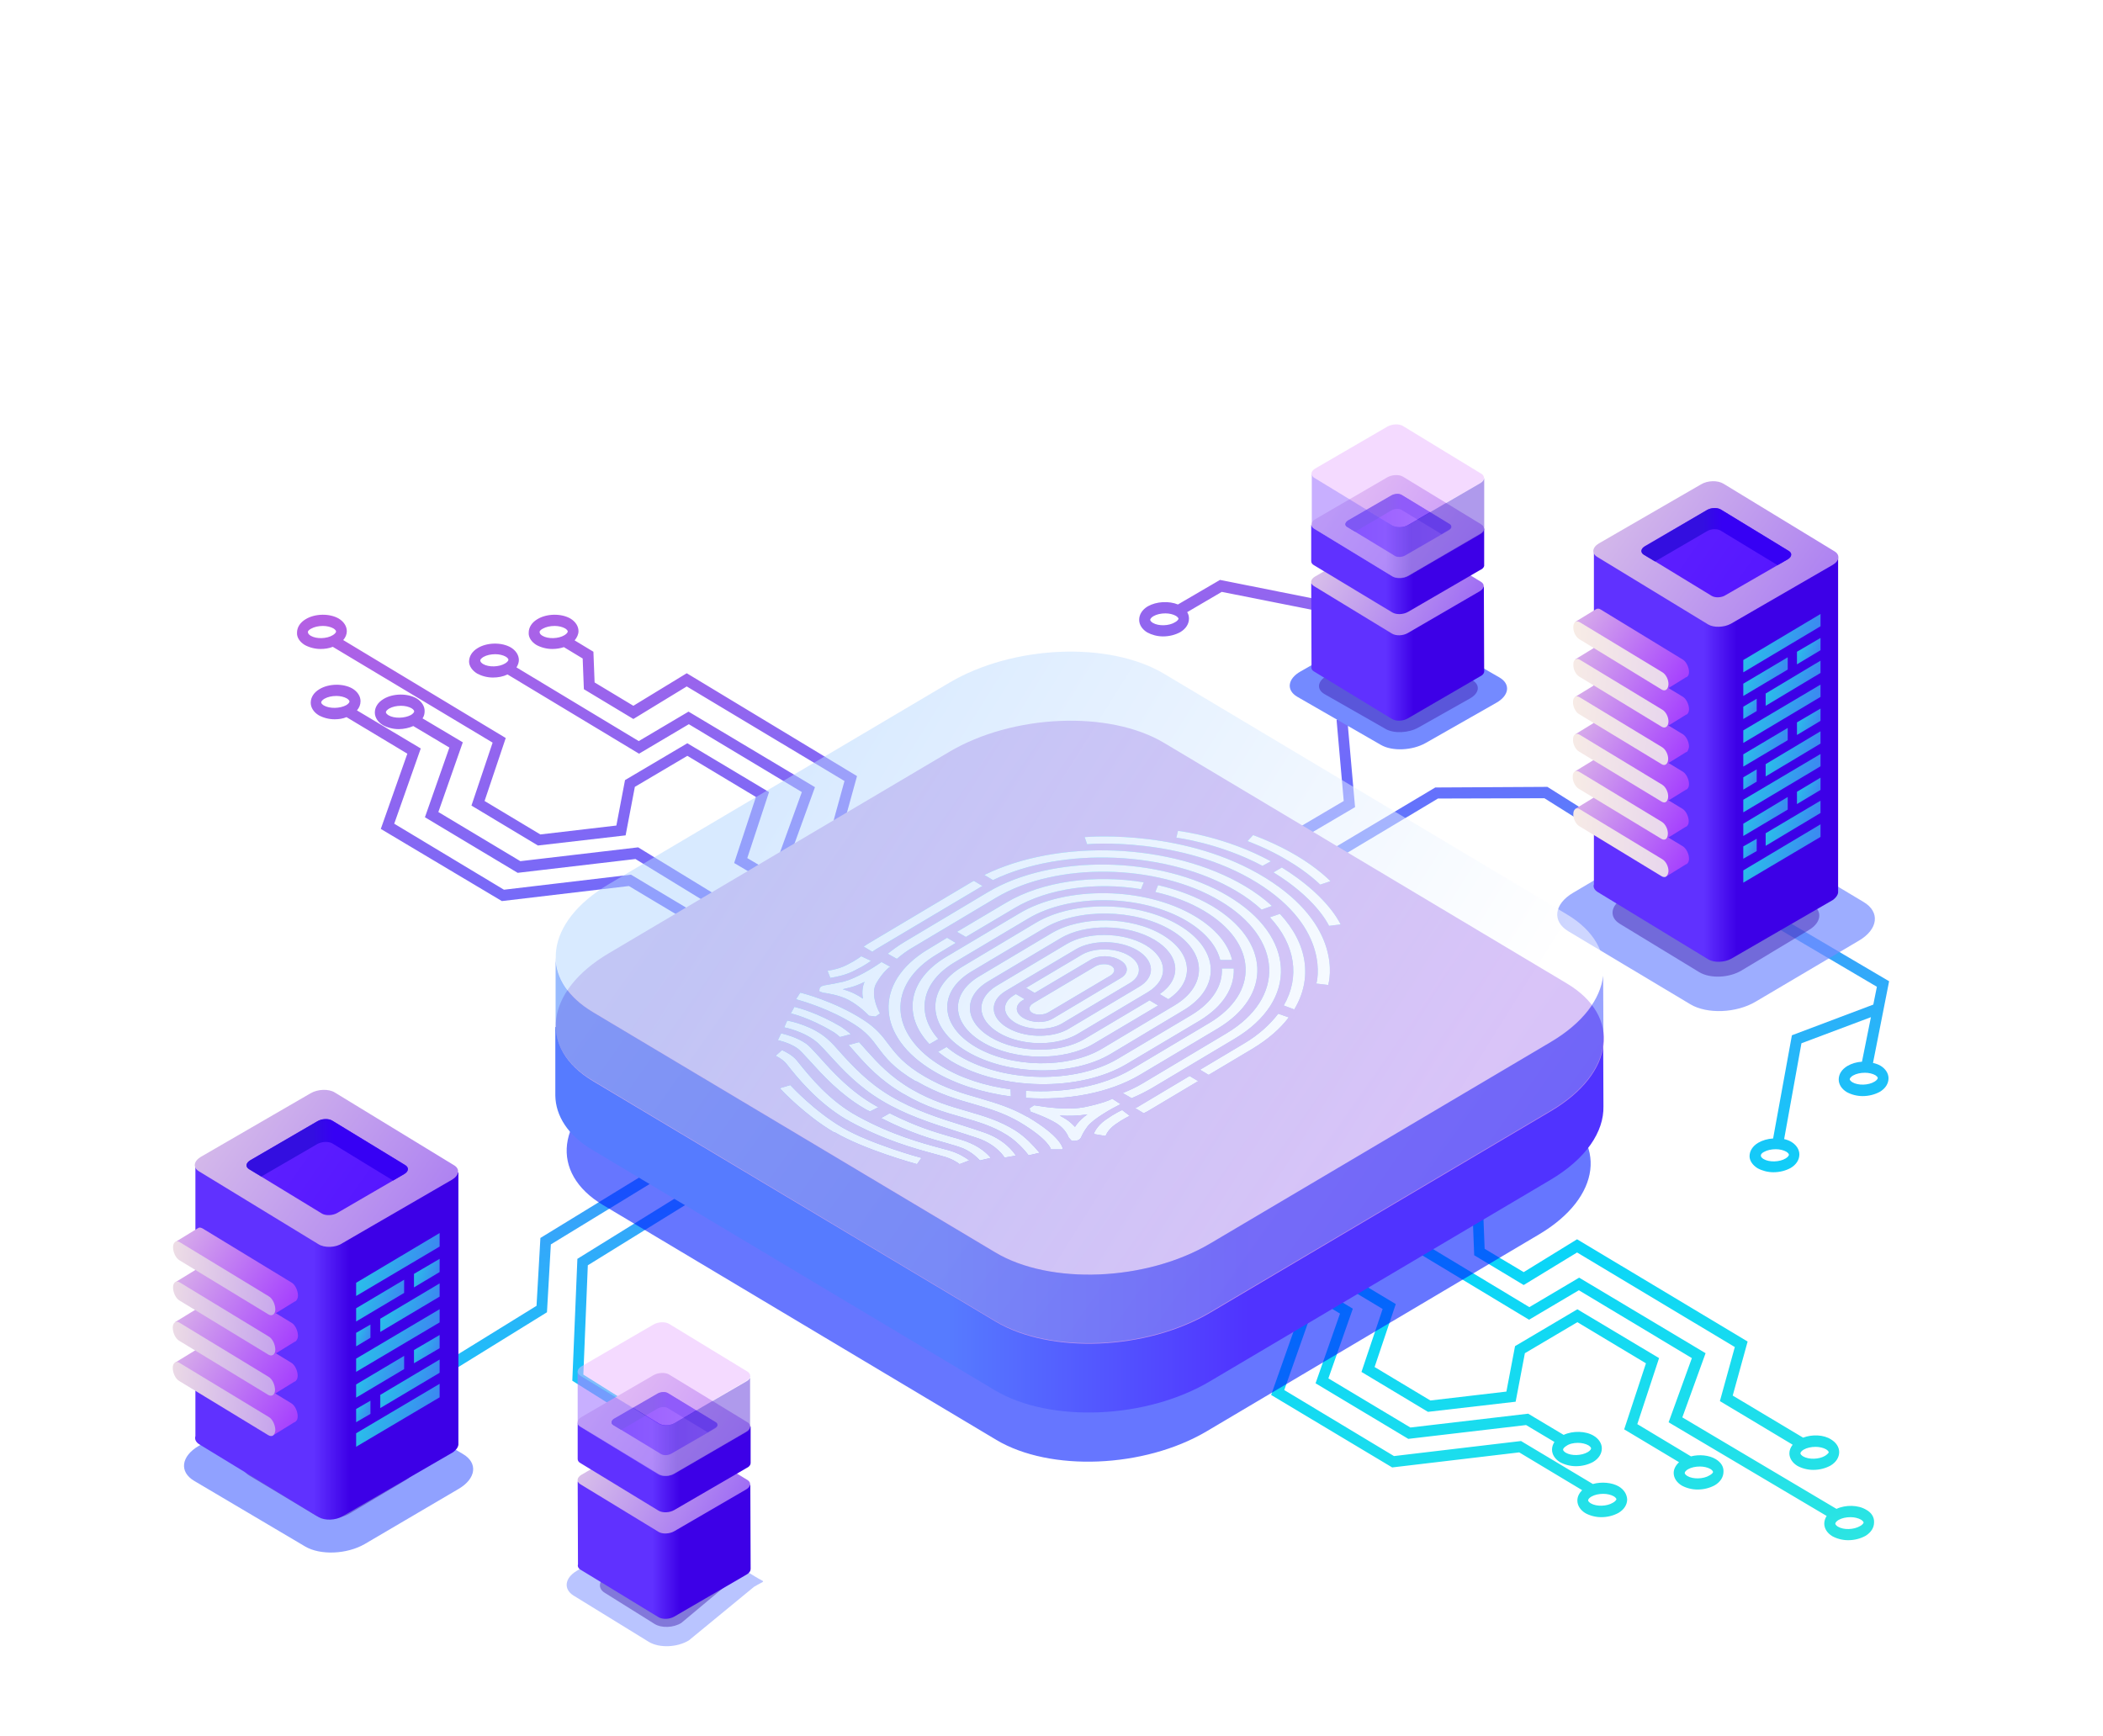 <svg width="660" height="545" viewBox="0 0 660 545" fill="none" xmlns="http://www.w3.org/2000/svg">
<g clip-path="url(#clip0_3055_12858)">
<path fill-rule="evenodd" clip-rule="evenodd" d="M425.266 198.117L414.504 191.948L383.435 185.779L372.58 192.141C372.954 192.719 373.141 193.394 373.141 194.165C373.141 195.803 372.205 197.345 370.427 198.406C368.836 199.273 366.965 199.755 364.999 199.755C363.221 199.755 361.443 199.273 360.04 198.502C358.449 197.538 357.513 196.092 357.513 194.55C357.513 192.912 358.449 191.37 360.227 190.309C362.941 188.767 366.871 188.575 369.679 189.731L382.874 182.021L415.721 188.575L426.951 195.032L425.266 198.117ZM361.818 195.514C363.596 196.574 366.871 196.478 368.743 195.321C369.491 194.936 369.772 194.454 369.866 194.261C369.866 193.972 369.491 193.587 369.024 193.297C368.181 192.815 366.965 192.526 365.748 192.526C364.344 192.526 363.034 192.815 362.005 193.394C361.35 193.779 360.975 194.261 360.975 194.55C360.975 194.84 361.35 195.225 361.818 195.514ZM95.647 202.448C97.051 203.219 98.829 203.701 100.607 203.701C101.917 203.701 103.227 203.508 104.444 203.027L154.604 233.098L147.959 252.857L168.828 265.387L196.341 262.206L199.242 246.977L215.713 237.243L237.237 250.158L230.405 270.88L279.349 299.795L281.033 296.808L234.523 269.338L241.354 248.616L215.713 233.291L196.154 244.857L193.44 259.122L169.577 261.917L152.077 251.411L158.721 231.652L107.719 200.906C108.468 200.039 108.842 199.075 108.842 198.111C108.842 196.569 107.906 195.123 106.315 194.159C103.508 192.521 98.922 192.521 95.928 194.352C94.15 195.412 93.214 196.954 93.214 198.593C93.12 200.039 94.056 201.484 95.647 202.448ZM97.612 197.34C98.642 196.762 99.952 196.472 101.356 196.472C102.572 196.472 103.789 196.762 104.631 197.244C105.099 197.533 105.473 197.918 105.473 198.207C105.473 198.497 105.099 198.978 104.444 199.364C102.572 200.521 99.297 200.617 97.519 199.557C97.051 199.268 96.677 198.882 96.677 198.593C96.489 198.207 96.864 197.725 97.612 197.34ZM197.372 278.109L157.506 282.831L119.511 260.181L127.84 236.567L108.749 225.098C107.626 225.58 106.316 225.772 105.006 225.772C103.228 225.772 101.45 225.29 100.046 224.519C98.455 223.556 97.519 222.11 97.519 220.568C97.519 218.929 98.455 217.387 100.233 216.327C103.228 214.496 107.814 214.496 110.621 216.134C112.212 217.098 113.148 218.544 113.148 220.086C113.148 221.146 112.773 222.11 112.025 222.977L132.051 234.929L123.722 258.543L158.161 279.265L198.027 274.542L262.224 312.903L260.54 315.891L197.372 278.109ZM100.795 220.471C100.795 220.76 101.169 221.146 101.637 221.435C103.509 222.495 106.691 222.399 108.656 221.339C109.311 220.953 109.685 220.471 109.685 220.182C109.685 219.893 109.311 219.508 108.843 219.218C108.001 218.736 106.784 218.447 105.568 218.447C104.164 218.447 102.854 218.736 101.824 219.315C101.169 219.7 100.795 220.182 100.795 220.471ZM200.271 265.965L265.217 305.675L263.346 308.76L199.429 269.628L162.464 273.965L133.36 256.52L141.034 234.641L129.71 227.894C128.4 228.472 126.716 228.858 125.125 228.858C123.347 228.858 121.569 228.376 120.165 227.605C118.574 226.641 117.638 225.195 117.638 223.653C117.638 222.015 118.574 220.473 120.352 219.412C123.347 217.581 127.932 217.581 130.74 219.22C132.331 220.183 133.266 221.629 133.266 223.171C133.266 224.039 133.079 224.81 132.611 225.484L145.245 233.002L137.571 254.881L163.306 270.303L200.271 265.965ZM121.101 223.557C121.101 223.846 121.475 224.231 121.943 224.521C123.721 225.581 126.996 225.484 128.962 224.424C129.617 224.039 129.991 223.557 129.991 223.268C129.991 222.978 129.617 222.593 129.149 222.304C128.307 221.822 127.09 221.533 125.873 221.533C124.47 221.533 123.16 221.822 122.13 222.4C121.475 222.786 121.101 223.268 121.101 223.557ZM154.697 212.665C152.919 212.665 151.141 212.183 149.738 211.412C148.147 210.448 147.211 209.002 147.211 207.653C147.211 206.014 148.147 204.472 149.925 203.412C152.919 201.581 157.505 201.581 160.312 203.219C161.903 204.183 162.839 205.629 162.839 207.171C162.839 207.942 162.558 208.713 162.09 209.484L200.459 232.616L216.087 223.363L255.766 247.074L248.467 267.218L298.533 296.904L296.849 299.892L244.349 268.76L251.648 248.616L216.181 227.315L200.553 236.568L159.283 211.701C157.879 212.376 156.288 212.665 154.697 212.665ZM155.446 205.34C154.042 205.34 152.732 205.629 151.703 206.207C150.954 206.689 150.58 207.171 150.767 207.46C150.767 207.749 151.141 208.135 151.609 208.424C153.387 209.484 156.663 209.388 158.534 208.231C159.189 207.846 159.564 207.364 159.564 207.075C159.564 206.785 159.189 206.4 158.721 206.111C157.879 205.629 156.663 205.34 155.446 205.34ZM168.36 202.448C169.764 203.219 171.542 203.701 173.32 203.701C174.537 203.701 175.847 203.508 176.97 203.123L182.865 206.689L183.24 216.327L198.774 225.677L215.526 215.46L265.03 245.146L260.351 262.109L303.118 287.844L304.803 284.856L264.282 260.567L268.961 243.604L215.526 211.316L198.774 221.532L186.609 214.207L186.234 204.569L180.339 201.003C181.087 200.135 181.555 199.075 181.555 198.111C181.555 196.569 180.619 195.123 179.029 194.159C176.221 192.521 171.636 192.521 168.641 194.352C166.863 195.412 165.927 196.954 165.927 198.593C165.833 200.039 166.769 201.484 168.36 202.448ZM170.325 197.34C171.355 196.762 172.665 196.472 174.069 196.472C175.285 196.472 176.502 196.762 177.344 197.244C177.812 197.533 178.186 197.918 178.186 198.207C178.186 198.497 177.812 198.978 177.157 199.364C175.285 200.521 172.01 200.617 170.232 199.557C169.764 199.268 169.39 198.882 169.39 198.593C169.202 198.207 169.577 197.725 170.325 197.34ZM390.787 394.478L392.472 391.49L424.571 410.766L416.897 432.645L442.632 448.067L479.597 443.73L490.733 450.38C493.634 449.031 497.658 449.127 500.185 450.669C501.776 451.633 502.712 453.079 502.712 454.621C502.712 456.259 501.776 457.802 499.998 458.862C498.407 459.729 496.535 460.211 494.57 460.211C492.792 460.211 491.014 459.729 489.61 458.958C488.019 457.994 487.083 456.549 487.083 455.006C487.083 454.139 487.364 453.368 487.832 452.597L478.942 447.296L441.977 451.633L412.873 434.188L420.546 412.309L390.787 394.478ZM498.5 453.657C497.658 453.175 496.442 452.886 495.225 452.886C493.821 452.886 492.511 453.175 491.575 453.85C490.92 454.235 490.546 454.717 490.546 455.006C490.546 455.296 490.92 455.681 491.388 455.97C493.166 457.03 496.348 456.934 498.313 455.778C498.968 455.392 499.343 454.91 499.343 454.621C499.343 454.332 498.968 453.946 498.5 453.657ZM508.046 466.573C505.894 465.32 502.619 465.031 499.905 465.802L477.351 452.308L437.485 457.031L403.047 436.308L411.376 412.694L369.919 387.827L368.235 390.815L407.258 414.236L398.93 437.85L436.924 460.597L476.79 455.874L496.536 467.729C495.6 468.693 495.038 469.753 495.038 471.006C495.038 472.548 495.974 473.994 497.565 474.958C498.969 475.729 500.747 476.211 502.525 476.211C504.49 476.211 506.362 475.729 507.953 474.862C509.731 473.801 510.667 472.259 510.667 470.621C510.573 468.982 509.637 467.536 508.046 466.573ZM506.175 471.681C504.303 472.838 501.028 472.934 499.25 471.874C498.782 471.585 498.407 471.199 498.407 470.91C498.407 470.621 498.782 470.139 499.437 469.753C500.466 469.175 501.776 468.886 503.18 468.886C504.397 468.886 505.613 469.175 506.455 469.657C506.923 469.946 507.298 470.332 507.298 470.621C507.204 470.814 506.923 471.295 506.175 471.681ZM530.691 457.126C533.312 456.452 536.4 456.741 538.459 457.994C540.05 458.958 540.985 460.307 540.892 461.946C540.892 463.584 539.956 465.126 538.178 466.186C536.587 467.054 534.715 467.536 532.75 467.536C530.972 467.536 529.194 467.054 527.79 466.283C526.199 465.319 525.264 463.873 525.264 462.331C525.264 461.078 525.919 459.921 526.948 458.958L509.729 448.645L516.56 427.922L495.037 415.007L478.566 424.742L475.665 439.97L448.152 443.151L427.283 430.621L433.927 410.862L378.433 377.61L380.118 374.622L438.045 409.32L431.401 429.079L448.901 439.585L472.764 436.79L475.478 422.525L495.037 410.959L520.678 426.284L513.847 447.006L530.691 457.126ZM529.568 463.295C531.346 464.355 534.622 464.259 536.493 463.102C537.242 462.717 537.616 462.235 537.616 462.042C537.616 461.753 537.242 461.367 536.774 461.078C535.932 460.596 534.715 460.307 533.499 460.307C532.095 460.307 530.785 460.596 529.755 461.174C529.1 461.56 528.726 462.042 528.726 462.331C528.726 462.62 529.1 463.006 529.568 463.295ZM585.717 473.897C583.191 472.355 579.26 472.259 576.359 473.608L527.977 444.886L535.277 424.742L495.598 401.031L479.97 410.284L411.187 368.839L409.502 371.827L479.876 414.236L495.504 404.983L530.972 426.284L523.672 446.428L573.271 475.825C572.803 476.596 572.522 477.367 572.522 478.234C572.522 479.777 573.458 481.222 575.049 482.186C576.453 482.957 578.231 483.439 580.009 483.439C581.974 483.439 583.846 482.957 585.437 482.09C587.215 481.03 588.15 479.487 588.15 477.849C588.244 476.21 587.308 474.765 585.717 473.897ZM583.752 479.006C581.787 480.162 578.605 480.259 576.827 479.198C576.359 478.909 575.985 478.524 575.985 478.234C575.985 477.945 576.359 477.463 577.014 477.078C578.044 476.5 579.354 476.21 580.757 476.21C581.974 476.21 583.191 476.5 584.033 476.981C584.501 477.271 584.875 477.656 584.875 477.945C584.781 478.138 584.501 478.62 583.752 479.006ZM543.793 438.043L565.879 451.247C568.686 450.187 572.336 450.283 574.675 451.826C576.266 452.789 577.202 454.235 577.202 455.777C577.202 457.416 576.266 458.958 574.488 460.018C572.897 460.886 571.026 461.367 569.06 461.367C567.282 461.367 565.504 460.886 564.101 460.114C562.51 459.151 561.574 457.705 561.574 456.163C561.574 455.199 561.948 454.331 562.603 453.464L539.769 439.778L544.448 422.814L494.943 393.128L478.192 403.345L462.658 393.996L462.283 384.357L435.519 368.358L437.203 365.37L465.559 382.333L465.933 391.972L478.192 399.297L494.943 388.984L548.472 421.079L543.793 438.043ZM565.879 457.127C567.657 458.187 570.932 458.09 572.804 456.934C573.552 456.452 573.927 455.97 573.927 455.874C573.927 455.584 573.552 455.199 573.084 454.91C572.242 454.428 571.026 454.139 569.809 454.139C568.405 454.139 567.095 454.428 566.066 455.006C565.411 455.392 565.036 455.874 565.036 456.163C565.036 456.452 565.411 456.837 565.879 457.127ZM207.688 365.246L169.6 388.571L168.384 409.871L131.232 432.811L133.01 435.799L171.659 411.896L172.876 390.595L209.466 368.234L207.688 365.246ZM214.333 374.594L216.111 377.582L184.48 397.148L183.076 431.46L209.654 448.135L207.876 451.123L179.614 433.388L181.205 395.124L214.333 374.594ZM421.712 251.417L397.848 265.488L399.533 268.476L425.268 253.344L423.022 227.899L438.556 218.55L436.872 215.562L419.466 225.971L421.712 251.417ZM451.284 250.645L406.833 277.247L405.055 274.259L450.442 247.176L485.629 246.983L522.22 270.018L520.442 273.006L484.693 250.549L451.284 250.645ZM551.604 366.691C553.007 367.462 554.785 367.944 556.564 367.944C558.529 367.944 560.4 367.462 561.991 366.595C563.769 365.535 564.705 363.993 564.705 362.354C564.705 360.812 563.769 359.366 562.178 358.402C561.523 358.017 560.775 357.728 559.933 357.535L565.36 327.463L587.165 319.271L584.357 333.246C582.673 333.343 581.082 333.825 579.772 334.596C577.994 335.656 577.058 337.198 577.058 338.836C577.058 340.379 577.994 341.824 579.585 342.788C580.989 343.559 582.767 344.041 584.545 344.041C586.51 344.041 588.381 343.559 589.972 342.692C591.75 341.632 592.686 340.089 592.686 338.451C592.686 336.909 591.75 335.463 590.16 334.499C589.505 334.114 588.662 333.825 587.82 333.632L592.873 307.994L557.031 286.886L555.347 289.874L589.037 309.729L587.914 315.319L562.366 324.957L556.47 357.342C554.785 357.438 553.101 357.92 551.791 358.691C550.013 359.752 549.077 361.294 549.077 362.932C549.077 364.282 550.013 365.727 551.604 366.691ZM589.317 338.355C589.317 338.644 588.943 339.126 588.288 339.511C586.416 340.668 583.141 340.764 581.363 339.704C580.895 339.415 580.521 339.029 580.521 338.74C580.521 338.451 580.895 337.969 581.55 337.583C582.579 337.005 583.89 336.716 585.293 336.716C586.51 336.716 587.726 337.005 588.569 337.487C588.943 337.776 589.317 338.065 589.317 338.355ZM553.569 361.583C554.598 361.005 555.908 360.715 557.312 360.715C558.529 360.715 559.745 361.005 560.588 361.487C561.056 361.776 561.43 362.161 561.43 362.45C561.43 362.74 561.055 363.221 560.4 363.607C558.529 364.764 555.253 364.86 553.475 363.8C553.007 363.511 552.633 363.125 552.633 362.836C552.54 362.45 552.82 361.968 553.569 361.583Z" fill="url(#paint0_linear_3055_12858)"/>
<g filter="url(#filter0_f_3055_12858)">
<path d="M433.381 233.811L407.175 218.725C403.594 216.654 404.071 213.045 408.19 210.737L430.336 198.076C434.515 195.71 440.783 195.473 444.364 197.544L470.57 212.631C474.151 214.701 473.674 218.31 469.555 220.618L447.409 233.22C443.23 235.586 436.962 235.882 433.381 233.811Z" fill="#748AFF"/>
</g>
<g filter="url(#filter1_f_3055_12858)">
<path d="M434.859 228.806L415.709 217.881C413.092 216.382 413.441 213.768 416.45 212.098L432.634 202.929C435.688 201.216 440.268 201.044 442.886 202.544L462.036 213.469C464.653 214.968 464.304 217.581 461.294 219.252L445.11 228.378C442.057 230.091 437.476 230.306 434.859 228.806Z" fill="#370FA8" fill-opacity="0.42"/>
</g>
<g opacity="0.8" filter="url(#filter2_f_3055_12858)">
<path d="M95.762 485.409L60.958 464.827C56.183 462.012 56.816 457.086 62.339 453.861L91.792 436.563C97.315 433.338 105.656 432.986 110.431 435.8L145.292 456.383C150.067 459.197 149.434 464.123 143.911 467.348L114.458 484.647C108.878 487.872 100.536 488.224 95.762 485.409Z" fill="#748AFF"/>
</g>
<g filter="url(#filter3_f_3055_12858)">
<path d="M98.774 475.487L78.208 463.138C75.387 461.449 75.761 458.493 79.024 456.558L96.429 446.179C99.692 444.244 104.621 444.033 107.442 445.722L128.042 458.071C130.864 459.76 130.49 462.715 127.226 464.65L109.822 475.03C106.525 476.965 101.596 477.176 98.774 475.487Z" fill="#370FA8" fill-opacity="0.42"/>
</g>
<g opacity="0.7" filter="url(#filter4_f_3055_12858)">
<path d="M530.514 315.235L492.258 292.341C487.005 289.22 487.678 283.739 493.74 280.201L526.136 261.054C532.198 257.446 541.358 257.099 546.611 260.221L584.867 283.115C590.121 286.237 589.447 291.717 583.386 295.255L550.989 314.402C544.928 318.01 535.768 318.357 530.514 315.235Z" fill="#748AFF"/>
</g>
<g filter="url(#filter5_f_3055_12858)">
<path d="M533.283 305.141L508.379 289.979C504.96 287.911 505.398 284.282 509.344 281.938L530.433 269.258C534.379 266.868 540.342 266.639 543.761 268.706L568.665 283.868C572.084 285.936 571.646 289.565 567.7 291.908L546.611 304.589C542.665 306.978 536.703 307.208 533.283 305.141Z" fill="#370FA8" fill-opacity="0.42"/>
</g>
<g opacity="0.5" filter="url(#filter6_f_3055_12858)">
<path d="M203.613 515.344L180.009 500.825C176.783 498.824 177.213 495.337 180.923 493.107L200.871 480.874C204.635 478.588 210.28 478.359 213.506 480.36L237.11 494.937C240.336 496.937 240.39 495.794 236.626 498.081L216.195 514.887C212.538 517.116 206.893 517.345 203.613 515.344Z" fill="#748AFF"/>
</g>
<g filter="url(#filter7_f_3055_12858)">
<path d="M205.434 509.728L189.723 499.906C187.576 498.553 187.862 496.194 190.332 494.686L203.609 486.41C206.114 484.864 209.872 484.709 212.02 486.062L227.731 495.923C229.878 497.277 229.914 496.503 227.409 498.05L213.809 509.419C211.375 510.927 207.618 511.082 205.434 509.728Z" fill="#370FA8" fill-opacity="0.42"/>
</g>
<g opacity="0.6" filter="url(#filter8_f_3055_12858)">
<path d="M312.703 451.967L189.212 378.212C172.342 368.144 174.488 350.525 194.022 338.931L298.423 277.074C317.957 265.481 347.479 264.26 364.423 274.404L487.84 348.16C504.71 358.228 502.565 375.847 483.031 387.441L378.63 449.298C359.096 460.815 329.573 462.035 312.703 451.967Z" fill="#001AFF"/>
</g>
<path d="M235.576 492.47L235.482 466.061L181.298 465.001L181.392 491.024C181.205 491.603 181.485 492.277 182.14 492.663L206.659 507.602C207.969 508.373 210.122 508.277 211.619 507.41L234.172 494.301C235.202 493.723 235.576 493.048 235.576 492.47Z" fill="url(#paint1_linear_3055_12858)"/>
<path d="M206.659 480.809L182.141 465.869C180.831 465.098 181.018 463.749 182.515 462.881L205.068 449.773C206.566 448.906 208.812 448.809 210.028 449.58L234.547 464.52C235.857 465.291 235.67 466.64 234.172 467.508L211.619 480.616C210.122 481.483 207.876 481.58 206.659 480.809Z" fill="url(#paint2_linear_3055_12858)"/>
<path d="M235.576 459.123V447.749L217.327 447.364L210.121 443.027C208.811 442.256 206.659 442.352 205.162 443.219L198.611 446.978L181.298 446.593V457.966C181.298 458.448 181.579 458.93 182.14 459.219L206.659 474.158C207.969 474.929 210.121 474.833 211.619 473.966L234.172 460.858C235.202 460.376 235.576 459.797 235.576 459.123Z" fill="url(#paint3_linear_3055_12858)"/>
<path d="M206.753 462.689L182.141 447.749C180.831 446.978 181.018 445.629 182.515 444.761L205.068 431.653C206.566 430.786 208.812 430.689 210.028 431.46L234.547 446.4C235.857 447.171 235.67 448.52 234.172 449.388L211.619 462.496C210.215 463.363 208.063 463.46 206.753 462.689Z" fill="url(#paint4_linear_3055_12858)"/>
<path d="M207.501 456.424L192.435 447.268C191.686 446.786 191.78 446.015 192.715 445.436L206.566 437.437C207.501 436.955 208.812 436.858 209.654 437.34L224.72 446.497C225.469 446.979 225.376 447.75 224.44 448.328L210.59 456.328C209.654 456.81 208.344 456.906 207.501 456.424Z" fill="url(#paint5_linear_3055_12858)"/>
<path d="M192.435 447.267L194.961 448.81L206.472 442.063C207.408 441.581 208.718 441.484 209.56 441.966L222.1 449.581L224.346 448.231C225.282 447.749 225.376 446.882 224.627 446.4L209.56 437.244C208.812 436.762 207.408 436.858 206.472 437.34L192.622 445.34C191.78 445.918 191.686 446.786 192.435 447.267Z" fill="url(#paint6_linear_3055_12858)"/>
<path opacity="0.5" d="M206.753 446.785L182.141 431.846C180.831 431.075 181.018 429.725 182.515 428.858L205.068 415.75C206.566 414.882 208.812 414.786 210.028 415.557L234.547 430.496C235.857 431.268 235.67 432.617 234.172 433.484L211.713 446.689C210.215 447.556 207.969 447.556 206.753 446.785Z" fill="#EAB6FF"/>
<path opacity="0.4" d="M234.266 433.582L211.712 446.69C210.215 447.557 207.969 447.654 206.753 446.882L182.14 431.847C181.579 431.558 181.298 431.076 181.298 430.594V446.593C181.298 447.075 181.579 447.557 182.14 447.846L206.659 462.786C207.969 463.557 210.122 463.46 211.619 462.593L234.172 449.485C235.014 449.003 235.482 448.328 235.389 447.75V431.75C235.576 432.521 235.108 433.1 234.266 433.582Z" fill="url(#paint7_linear_3055_12858)"/>
<path opacity="0.4" d="M234.266 433.582L211.712 446.69C210.215 447.557 207.969 447.654 206.753 446.882L182.14 431.847C181.579 431.558 181.298 431.076 181.298 430.594V446.593C181.298 447.075 181.579 447.557 182.14 447.846L206.659 462.786C207.969 463.557 210.122 463.46 211.619 462.593L234.172 449.485C235.014 449.003 235.482 448.328 235.389 447.75V431.75C235.576 432.521 235.108 433.1 234.266 433.582Z" fill="url(#paint8_linear_3055_12858)"/>
<path d="M576.869 279.753V175.081L500.225 173.539V277.537C499.945 278.404 500.319 279.272 501.348 279.946L536.161 301.151C537.939 302.211 541.121 302.114 543.273 300.958L575.278 282.452C576.401 281.585 576.963 280.621 576.869 279.753Z" fill="url(#paint9_linear_3055_12858)"/>
<path d="M536.067 195.996L501.255 174.792C499.477 173.731 499.664 171.804 501.816 170.551L533.821 152.045C535.88 150.792 539.062 150.696 540.934 151.852L575.746 173.057C577.524 174.117 577.337 176.045 575.185 177.298L543.18 195.803C541.027 196.96 537.845 197.056 536.067 195.996Z" fill="url(#paint10_linear_3055_12858)"/>
<path d="M537.191 187.031L515.854 174.02C514.731 173.345 514.918 172.188 516.229 171.417L535.787 160.044C537.097 159.273 539.063 159.273 540.092 159.948L561.429 172.959C562.552 173.634 562.365 174.791 561.054 175.562L541.496 186.839C540.279 187.61 538.314 187.706 537.191 187.031Z" fill="url(#paint11_linear_3055_12858)"/>
<path d="M530.078 269.536C530.078 268.09 529.236 266.355 528.207 265.68L502.285 249.97C501.817 249.681 501.349 249.681 500.975 249.874C500.881 249.874 500.881 249.97 500.787 249.97L494.33 253.922L522.592 275.319L529.143 271.271C529.33 271.271 529.423 271.174 529.517 271.078C529.891 270.692 530.078 270.211 530.078 269.536Z" fill="url(#paint12_linear_3055_12858)"/>
<path d="M521.469 275.03L495.64 259.32C494.517 258.645 493.675 256.91 493.769 255.464C493.769 254.019 494.705 253.344 495.828 254.019L521.75 269.729C522.873 270.404 523.715 272.139 523.621 273.585C523.434 275.03 522.592 275.705 521.469 275.03Z" fill="url(#paint13_linear_3055_12858)"/>
<path d="M529.985 257.778C529.985 256.332 529.143 254.597 528.113 253.923L502.191 238.212C501.723 237.923 501.255 237.923 500.881 238.116C500.787 238.116 500.787 238.212 500.694 238.212L494.237 242.164L522.498 263.561L529.049 259.513C529.236 259.513 529.33 259.417 529.423 259.32C529.798 258.935 529.985 258.453 529.985 257.778Z" fill="url(#paint14_linear_3055_12858)"/>
<path d="M521.375 263.271L495.453 247.561C494.33 246.886 493.488 245.151 493.582 243.706C493.582 242.26 494.517 241.585 495.64 242.26L521.563 257.97C522.686 258.645 523.528 260.38 523.434 261.826C523.341 263.368 522.498 263.946 521.375 263.271Z" fill="url(#paint15_linear_3055_12858)"/>
<path d="M530.078 246.115C530.078 244.669 529.236 242.934 528.207 242.26L502.284 226.549C501.816 226.26 501.349 226.26 500.974 226.453C500.881 226.453 500.881 226.549 500.787 226.549L494.33 230.501L522.592 251.898L529.142 247.85C529.33 247.85 529.423 247.753 529.517 247.657C529.891 247.271 530.078 246.79 530.078 246.115Z" fill="url(#paint16_linear_3055_12858)"/>
<path d="M521.469 251.608L495.546 235.898C494.423 235.223 493.581 233.488 493.675 232.043C493.675 230.597 494.611 229.922 495.734 230.597L521.656 246.307C522.779 246.982 523.621 248.717 523.528 250.163C523.434 251.608 522.592 252.283 521.469 251.608Z" fill="url(#paint17_linear_3055_12858)"/>
<path d="M530.078 234.357C530.078 232.911 529.236 231.176 528.207 230.502L502.285 214.791C501.817 214.502 501.349 214.502 500.975 214.695C500.881 214.695 500.881 214.791 500.787 214.791L494.33 218.743L522.592 240.14L529.143 236.092C529.33 236.092 529.423 235.996 529.517 235.899C529.798 235.514 529.985 235.032 530.078 234.357Z" fill="url(#paint18_linear_3055_12858)"/>
<path d="M521.469 239.851L495.547 224.14C494.424 223.465 493.582 221.731 493.675 220.285C493.675 218.839 494.611 218.164 495.734 218.839L521.656 234.549C522.779 235.224 523.622 236.959 523.528 238.405C523.434 239.851 522.499 240.525 521.469 239.851Z" fill="url(#paint19_linear_3055_12858)"/>
<path d="M530.078 222.597C530.078 221.152 529.236 219.417 528.207 218.742L502.285 203.032C501.817 202.742 501.349 202.742 500.975 202.935C500.881 202.935 500.881 203.032 500.787 203.032L494.33 206.983L522.592 228.38L529.143 224.332C529.33 224.332 529.423 224.236 529.517 224.139C529.891 223.754 530.078 223.272 530.078 222.597Z" fill="url(#paint20_linear_3055_12858)"/>
<path d="M521.469 228.091L495.64 212.38C494.517 211.706 493.675 209.971 493.769 208.525C493.769 207.079 494.705 206.405 495.828 207.079L521.75 222.79C522.873 223.464 523.715 225.199 523.621 226.645C523.528 228.091 522.592 228.766 521.469 228.091Z" fill="url(#paint21_linear_3055_12858)"/>
<path d="M530.078 210.935C530.078 209.489 529.236 207.754 528.207 207.08L502.285 191.273C501.817 190.984 501.349 190.984 500.975 191.176C500.881 191.176 500.881 191.273 500.787 191.273L494.33 195.224L522.592 216.622L529.143 212.573C529.33 212.573 529.423 212.477 529.517 212.381C529.891 212.092 530.078 211.61 530.078 210.935Z" fill="url(#paint22_linear_3055_12858)"/>
<path d="M521.469 216.428L495.64 200.622C494.517 199.947 493.675 198.212 493.769 196.766C493.769 195.32 494.705 194.646 495.828 195.32L521.75 211.031C522.873 211.706 523.715 213.441 523.621 214.886C523.528 216.428 522.592 217.103 521.469 216.428Z" fill="url(#paint23_linear_3055_12858)"/>
<path d="M515.854 174.117L519.41 176.237L535.787 166.695C537.097 165.924 539.062 165.924 540.092 166.599L557.872 177.394L561.054 175.563C562.364 174.792 562.458 173.635 561.429 172.96L540.092 159.949C538.969 159.274 537.004 159.37 535.787 160.045L516.228 171.515C514.918 172.286 514.825 173.442 515.854 174.117Z" fill="url(#paint24_linear_3055_12858)"/>
<path d="M571.348 196.574L547.11 211.032V207.176L571.348 192.719V196.574Z" fill="url(#paint25_linear_3055_12858)"/>
<path d="M571.348 204.092L563.955 208.525V204.574L571.348 200.236V204.092Z" fill="url(#paint26_linear_3055_12858)"/>
<path d="M561.054 210.165L547.11 218.454V214.598L561.054 206.31V210.165Z" fill="url(#paint27_linear_3055_12858)"/>
<path d="M571.348 211.224L554.129 221.537V217.682L571.348 207.369V211.224Z" fill="url(#paint28_linear_3055_12858)"/>
<path d="M551.322 223.176L547.11 225.682V221.826L551.322 219.32V223.176Z" fill="url(#paint29_linear_3055_12858)"/>
<path d="M571.348 218.742L547.11 233.2V229.248L571.348 214.887V218.742Z" fill="url(#paint30_linear_3055_12858)"/>
<path d="M571.349 226.26L563.956 230.693V226.742L571.349 222.404V226.26Z" fill="url(#paint31_linear_3055_12858)"/>
<path d="M561.054 232.333L547.11 240.622V236.766L561.054 228.478V232.333Z" fill="url(#paint32_linear_3055_12858)"/>
<path d="M571.348 233.392L554.129 243.705V239.85L571.348 229.537V233.392Z" fill="url(#paint33_linear_3055_12858)"/>
<path d="M551.322 245.345L547.11 247.851V243.995L551.322 241.489V245.345Z" fill="url(#paint34_linear_3055_12858)"/>
<path d="M571.348 240.525L547.11 254.983V251.031L571.348 236.67V240.525Z" fill="url(#paint35_linear_3055_12858)"/>
<path d="M571.349 247.947L563.956 252.381V248.525L571.349 244.092V247.947Z" fill="url(#paint36_linear_3055_12858)"/>
<path d="M561.054 254.115L547.11 262.404V258.548L561.054 250.163V254.115Z" fill="url(#paint37_linear_3055_12858)"/>
<path d="M571.348 255.176L554.129 265.489V261.537L571.348 251.32V255.176Z" fill="url(#paint38_linear_3055_12858)"/>
<path d="M551.322 267.127L547.11 269.536V265.681L551.322 263.271V267.127Z" fill="url(#paint39_linear_3055_12858)"/>
<path d="M571.348 262.693L547.11 277.054V273.199L571.348 258.741V262.693Z" fill="url(#paint40_linear_3055_12858)"/>
<path d="M143.865 453.051V368.041L61.326 366.402V450.738C61.045 451.702 61.42 452.665 62.543 453.34L99.975 476.183C101.941 477.339 105.31 477.243 107.556 475.894L141.994 455.942C143.304 455.075 143.959 454.015 143.865 453.051Z" fill="url(#paint41_linear_3055_12858)"/>
<path d="M99.882 390.498L62.449 367.655C60.484 366.499 60.764 364.475 63.011 363.125L97.449 343.174C99.695 341.824 103.157 341.728 105.029 342.885L142.462 365.728C144.427 366.884 144.146 368.908 141.9 370.258L107.462 390.209C105.31 391.655 101.847 391.751 99.882 390.498Z" fill="url(#paint42_linear_3055_12858)"/>
<path d="M101.098 380.956L78.171 366.98C76.954 366.209 77.141 365.053 78.545 364.185L99.601 351.945C101.005 351.174 103.064 351.077 104.28 351.752L127.208 365.728C128.424 366.499 128.237 367.655 126.833 368.523L105.777 380.763C104.374 381.534 102.315 381.631 101.098 380.956Z" fill="url(#paint43_linear_3055_12858)"/>
<path d="M93.425 444.568C93.425 443.026 92.582 441.099 91.366 440.424L63.478 423.46C62.917 423.171 62.449 423.075 62.075 423.364C61.981 423.364 61.981 423.46 61.888 423.46L54.962 427.701L85.377 450.737L92.395 446.4C92.582 446.4 92.676 446.303 92.863 446.11C93.237 445.821 93.425 445.243 93.425 444.568Z" fill="url(#paint44_linear_3055_12858)"/>
<path d="M84.16 450.448L56.273 433.484C55.056 432.81 54.214 430.882 54.214 429.34C54.214 427.798 55.243 427.027 56.366 427.798L84.347 444.761C85.564 445.436 86.406 447.363 86.406 448.905C86.312 450.448 85.377 451.219 84.16 450.448Z" fill="url(#paint45_linear_3055_12858)"/>
<path d="M93.425 431.847C93.425 430.304 92.582 428.377 91.366 427.702L63.478 410.739C62.917 410.45 62.449 410.353 62.075 410.642C61.981 410.642 61.981 410.739 61.888 410.739L54.962 414.98L85.377 438.015L92.395 433.678C92.582 433.678 92.676 433.582 92.863 433.389C93.144 433.1 93.425 432.618 93.425 431.847Z" fill="url(#paint46_linear_3055_12858)"/>
<path d="M84.16 437.824L56.273 420.86C55.056 420.186 54.214 418.258 54.214 416.716C54.214 415.174 55.243 414.403 56.366 415.174L84.254 432.137C85.47 432.812 86.312 434.739 86.312 436.282C86.312 437.824 85.283 438.498 84.16 437.824Z" fill="url(#paint47_linear_3055_12858)"/>
<path d="M93.518 419.316C93.518 417.774 92.676 415.847 91.46 415.172L63.572 398.208C63.011 397.919 62.543 397.823 62.168 398.112C62.075 398.112 62.075 398.208 61.981 398.208L55.056 402.449L85.47 425.485L92.489 421.148C92.676 421.148 92.77 421.051 92.957 420.859C93.238 420.473 93.518 419.991 93.518 419.316Z" fill="url(#paint48_linear_3055_12858)"/>
<path d="M84.254 425.196L56.366 408.232C55.15 407.558 54.307 405.63 54.307 404.088C54.307 402.546 55.337 401.775 56.46 402.546L84.347 419.509C85.564 420.184 86.406 422.112 86.406 423.654C86.406 425.196 85.377 425.87 84.254 425.196Z" fill="url(#paint49_linear_3055_12858)"/>
<path d="M93.518 406.689C93.518 405.147 92.676 403.22 91.46 402.545L63.572 385.582C63.011 385.292 62.543 385.196 62.168 385.485C62.075 385.485 62.075 385.582 61.981 385.582L55.056 389.822L85.47 412.858L92.489 408.521C92.676 408.521 92.77 408.424 92.957 408.232C93.238 407.942 93.518 407.364 93.518 406.689Z" fill="url(#paint50_linear_3055_12858)"/>
<path d="M84.254 412.569L56.366 395.605C55.15 394.931 54.307 393.003 54.307 391.461C54.307 389.919 55.337 389.148 56.46 389.919L84.347 406.882C85.564 407.557 86.406 409.484 86.406 411.027C86.406 412.569 85.377 413.243 84.254 412.569Z" fill="url(#paint51_linear_3055_12858)"/>
<path d="M78.171 366.981L82.007 369.294L99.601 359.077C101.005 358.306 103.063 358.21 104.28 358.885L123.371 370.547L126.833 368.523C128.237 367.752 128.424 366.499 127.208 365.728L104.28 351.752C103.063 350.981 101.005 351.078 99.601 351.945L78.545 364.186C77.141 365.053 76.954 366.21 78.171 366.981Z" fill="url(#paint52_linear_3055_12858)"/>
<path d="M137.97 391.269L111.767 406.787V402.642L137.97 387.028V391.269Z" fill="url(#paint53_linear_3055_12858)"/>
<path d="M137.97 399.269L129.922 404.089V399.848L137.97 395.125V399.269Z" fill="url(#paint54_linear_3055_12858)"/>
<path d="M126.833 405.823L111.767 414.787V410.642L126.833 401.679V405.823Z" fill="url(#paint55_linear_3055_12858)"/>
<path d="M137.97 406.98L119.347 418.065V413.92L137.97 402.836V406.98Z" fill="url(#paint56_linear_3055_12858)"/>
<path d="M116.259 419.895L111.767 422.594V418.353L116.259 415.751V419.895Z" fill="url(#paint57_linear_3055_12858)"/>
<path d="M137.97 415.075L111.767 430.593V426.448L137.97 410.931V415.075Z" fill="url(#paint58_linear_3055_12858)"/>
<path d="M137.97 423.173L129.922 427.896V423.751L137.97 419.028V423.173Z" fill="url(#paint59_linear_3055_12858)"/>
<path d="M126.833 429.726L111.767 438.689V434.545L126.833 425.581V429.726Z" fill="url(#paint60_linear_3055_12858)"/>
<path d="M137.97 430.883L119.347 441.967V437.822L137.97 426.738V430.883Z" fill="url(#paint61_linear_3055_12858)"/>
<path d="M116.259 443.798L111.767 446.4V442.256L116.259 439.653V443.798Z" fill="url(#paint62_linear_3055_12858)"/>
<path d="M137.97 438.592L111.767 454.11V449.869L137.97 434.352V438.592Z" fill="url(#paint63_linear_3055_12858)"/>
<path d="M465.787 210.549L465.694 184.14L411.51 183.08L411.603 209.104C411.416 209.682 411.697 210.357 412.352 210.742L436.87 225.682C438.18 226.453 440.333 226.356 441.83 225.489L464.383 212.381C465.413 211.899 465.881 211.224 465.787 210.549Z" fill="url(#paint64_linear_3055_12858)"/>
<path d="M436.871 198.887L412.352 183.947C411.042 183.176 411.229 181.827 412.726 180.959L435.28 167.851C436.777 166.984 439.023 166.888 440.239 167.659L464.758 182.598C466.068 183.369 465.881 184.718 464.384 185.586L441.83 198.694C440.333 199.561 438.181 199.658 436.871 198.887Z" fill="url(#paint65_linear_3055_12858)"/>
<path d="M465.787 177.298V165.924L447.539 165.539L440.333 161.202C439.023 160.43 436.87 160.527 435.373 161.394L428.822 165.153L411.51 164.768V176.141C411.51 176.623 411.79 177.105 412.352 177.394L436.964 192.237C438.274 193.008 440.426 192.912 441.924 192.044L464.477 178.936C465.413 178.551 465.881 177.876 465.787 177.298Z" fill="url(#paint66_linear_3055_12858)"/>
<path d="M436.964 180.863L412.445 165.924C411.135 165.153 411.322 163.803 412.82 162.936L435.373 149.828C436.87 148.96 439.116 148.864 440.333 149.635L464.851 164.575C466.162 165.346 465.974 166.695 464.477 167.562L442.017 180.671C440.52 181.538 438.274 181.634 436.964 180.863Z" fill="url(#paint67_linear_3055_12858)"/>
<path d="M437.806 174.502L422.74 165.346C421.991 164.864 422.085 164.093 423.02 163.515L436.871 155.515C437.806 155.033 439.116 154.936 439.959 155.418L455.025 164.575C455.774 165.057 455.68 165.828 454.745 166.406L440.895 174.406C439.959 174.888 438.555 174.984 437.806 174.502Z" fill="url(#paint68_linear_3055_12858)"/>
<path d="M422.739 165.346L425.266 166.888L436.777 160.141C437.713 159.659 439.023 159.563 439.865 160.045L452.405 167.659L454.651 166.309C455.587 165.828 455.68 164.96 454.932 164.478L439.865 155.322C439.116 154.84 437.713 154.936 436.777 155.418L422.927 163.418C422.084 164.093 421.991 164.864 422.739 165.346Z" fill="url(#paint69_linear_3055_12858)"/>
<path opacity="0.5" d="M436.964 164.96L412.446 150.021C411.135 149.25 411.323 147.9 412.82 147.033L435.373 133.925C436.871 133.057 439.116 132.961 440.333 133.732L464.852 148.671C466.162 149.442 465.975 150.792 464.477 151.659L441.924 164.767C440.52 165.635 438.274 165.731 436.964 164.96Z" fill="#EAB6FF"/>
<path opacity="0.4" d="M464.571 151.66L442.017 164.768C440.52 165.636 438.274 165.732 437.057 164.961L412.539 150.022C411.977 149.732 411.697 149.25 411.697 148.769V164.768C411.697 165.25 411.977 165.732 412.539 166.021L437.057 180.961C438.368 181.732 440.52 181.635 442.017 180.768L464.571 167.66C465.413 167.178 465.881 166.503 465.787 165.925V149.925C465.787 150.6 465.413 151.178 464.571 151.66Z" fill="url(#paint70_linear_3055_12858)"/>
<path opacity="0.4" d="M464.571 151.66L442.017 164.768C440.52 165.636 438.274 165.732 437.057 164.961L412.539 150.022C411.977 149.732 411.697 149.25 411.697 148.769V164.768C411.697 165.25 411.977 165.732 412.539 166.021L437.057 180.961C438.368 181.732 440.52 181.635 442.017 180.768L464.571 167.66C465.413 167.178 465.881 166.503 465.787 165.925V149.925C465.787 150.6 465.413 151.178 464.571 151.66Z" fill="url(#paint71_linear_3055_12858)"/>
<path d="M503.221 347.222L503.127 323.994L481.042 323.897L365.187 254.79C347.874 244.477 317.647 245.73 297.714 257.585L190.844 320.813C190.001 321.295 189.159 321.873 188.317 322.451L174.28 322.355V343.849C174.373 350.21 178.21 356.378 185.884 360.908L312.22 436.376C329.532 446.69 359.759 445.437 379.692 433.581L486.563 370.354C497.793 363.703 503.408 355.222 503.221 347.222Z" fill="url(#paint72_linear_3055_12858)"/>
<path d="M312.406 414.787L186.07 339.319C168.758 329.006 171.004 311.078 191.03 299.223L297.901 235.996C317.927 224.14 348.154 222.888 365.374 233.201L491.709 308.669C509.022 318.982 506.776 336.909 486.75 348.764L379.879 411.992C359.852 423.847 329.625 425.1 312.406 414.787Z" fill="url(#paint73_linear_3055_12858)"/>
<path fill-rule="evenodd" clip-rule="evenodd" d="M398.822 270.34C385.025 262.847 371.309 261.005 369.816 260.805L369.736 260.794L369.702 260.789L369.182 262.931C369.355 262.931 382.788 264.627 396.222 271.768L398.822 270.34ZM393.271 262.128L391.538 264.002C391.538 264.002 398.038 266.323 404.278 270.161C410.517 273.821 414.331 277.659 414.331 277.659L417.537 276.588C417.364 276.41 413.551 272.482 406.878 268.555C400.291 264.627 393.531 262.217 393.271 262.128ZM413.12 308.722C413.207 308.543 417.973 291.584 394.487 277.034C371 262.485 341.448 264.895 341.188 264.984L340.408 262.753L340.498 262.746C342.728 262.585 372.547 260.422 397.087 275.517C421.592 290.678 417.193 307.817 416.861 309.112L416.851 309.15L416.847 309.168L413.12 308.722ZM286.587 297.296C284.68 298.367 283.033 299.617 281.473 300.956L278.613 299.349C280.173 298.1 281.907 296.85 283.813 295.69L309.986 280.069C330.18 268.019 364.066 268.555 385.386 281.23C406.705 293.904 407.659 313.988 387.466 326.038L361.293 341.658C359.386 342.73 357.306 343.801 355.139 344.693L352.366 343.087C354.533 342.194 356.699 341.212 358.606 340.052L384.779 324.431C403.585 313.274 402.719 294.529 382.872 282.747C363.026 270.965 331.566 270.518 312.76 281.676L286.587 297.296ZM303.485 330.054C290.745 322.467 290.139 310.417 302.272 303.276L324.978 289.709C337.025 282.479 357.304 282.836 370.044 290.423C382.784 298.01 383.391 310.06 371.258 317.201L348.638 330.768C336.505 337.998 316.312 337.641 303.485 330.054ZM367.531 291.94C356.264 285.246 338.411 284.978 327.751 291.315L304.958 304.883C294.298 311.22 294.818 321.842 306.085 328.537C317.352 335.231 335.205 335.499 345.865 329.162L368.571 315.594C379.231 309.257 378.797 298.635 367.531 291.94ZM313.455 324.164C306.435 319.968 306.175 313.452 312.761 309.436L334.774 296.314C337.974 294.407 342.237 293.468 346.58 293.477C351.205 293.474 355.929 294.547 359.562 296.672C366.581 300.867 366.841 307.383 360.255 311.399L338.242 324.521C337.309 325.077 336.286 325.55 335.198 325.942C328.588 328.412 319.507 327.781 313.455 324.164ZM356.961 298.278C351.414 294.976 342.748 294.886 337.548 298.01L321.699 307.42L315.622 311.042C310.422 314.167 310.682 319.344 316.142 322.557C321.399 325.687 329.457 325.931 334.712 323.289C334.941 323.169 335.164 323.044 335.381 322.914L357.394 309.793C362.681 306.758 362.421 301.581 356.961 298.278ZM324.288 314.881C322.815 315.773 322.641 317.112 323.941 317.916C325.241 318.719 327.581 318.63 329.055 317.737L348.468 306.222C349.941 305.33 350.114 303.991 348.814 303.188C347.514 302.384 345.174 302.474 343.701 303.366L324.288 314.881ZM275.495 328.715C277.749 331.75 280.349 335.231 287.195 339.248L287.195 339.248C287.369 339.337 287.542 339.427 287.715 339.427C294.475 343.354 300.542 345.139 305.915 346.657C310.768 348.085 315.188 349.424 319.955 352.191C329.228 357.725 329.835 360.76 329.835 360.76H333.561C333.561 360.313 332.954 356.743 322.555 350.584H322.468C317.397 347.663 312.582 346.234 307.516 344.731L307.516 344.731L307.388 344.693C302.015 343.176 296.555 341.569 290.228 337.909C283.732 334.123 281.282 330.946 278.971 327.947L278.875 327.823C276.882 325.145 274.975 322.646 270.729 319.968C261.629 314.166 251.576 311.667 251.142 311.578L249.842 313.631C249.853 313.642 250.02 313.691 250.32 313.778L250.321 313.778C252.353 314.37 260.493 316.743 268.042 321.485C271.855 323.895 273.675 326.216 275.495 328.715ZM276.793 345.496C269.427 341.122 264.314 335.588 260.587 331.482L260.219 331.081C258.909 329.651 257.805 328.446 256.774 327.466C252.614 323.717 246.201 322.467 246.114 322.467L247.067 320.325C247.089 320.331 247.141 320.342 247.221 320.358C248.373 320.6 255.271 322.046 259.894 326.305C261.107 327.376 262.407 328.805 263.88 330.501C267.434 334.428 272.374 339.784 279.393 343.979C286.847 348.442 294.993 351.03 302.186 353.262C304.44 353.976 306.606 354.69 308.686 355.404C315.407 357.684 318.161 361.747 318.723 362.578C318.777 362.658 318.811 362.708 318.826 362.723L315.273 363.348C315.273 363.348 313.02 359.421 306.953 357.278C305.723 356.856 304.493 356.465 303.246 356.068L303.244 356.068L303.242 356.067C302.38 355.793 301.511 355.517 300.627 355.225C300.159 355.074 299.688 354.922 299.212 354.769L299.212 354.769C292.11 352.482 284.185 349.93 276.793 345.496ZM246.807 333.893C250.187 338.177 256.34 345.853 265.44 351.298C265.874 351.477 266.307 351.745 266.74 352.012C277.483 357.89 287.088 360.503 293.036 362.122L293.607 362.277C294.213 362.456 294.791 362.614 295.32 362.76L295.321 362.76C296.38 363.051 297.247 363.289 297.767 363.527C300.02 364.419 301.146 365.401 301.146 365.401L304.18 364.241C304.18 364.241 302.62 362.902 299.76 361.742C298.633 361.295 297.16 360.849 294.993 360.314C289.36 358.796 279.827 356.208 269.254 350.406C260.365 345.615 254.184 337.953 250.633 333.553L250.403 333.268L250.187 333C248.802 331.197 246.434 330.09 245.667 329.731C245.522 329.663 245.434 329.622 245.42 329.608L243.427 331.393C243.427 331.393 245.594 332.375 246.807 333.893ZM261.455 355.226C252.788 350.076 245.563 342.451 244.79 341.634L244.751 341.594L244.728 341.57L248.022 340.588L248.046 340.614C248.53 341.132 255.813 348.945 264.488 353.977C273.241 359.064 289.015 363.438 289.188 363.438L287.801 365.402C287.108 365.223 271.248 360.85 261.975 355.405C261.769 355.405 261.672 355.349 261.554 355.281C261.53 355.267 261.504 355.252 261.477 355.238L261.455 355.226ZM336.331 358.082L335.378 357.011C335.378 357.011 334.511 354.422 331.651 352.637C328.618 350.763 324.285 349.245 324.285 349.245L323.505 348.978L323.072 347.906L323.852 347.371L324.545 346.925L325.758 347.103C327.318 347.371 335.118 348.62 340.578 347.46C345.691 346.389 348.031 345.407 348.725 345.05C348.791 345.016 348.844 344.982 348.89 344.953C348.964 344.906 349.018 344.872 349.071 344.872L351.671 346.568C351.621 346.568 351.571 346.597 351.471 346.657L351.47 346.658L351.469 346.658L351.468 346.659C351.416 346.689 351.351 346.728 351.267 346.774C351.24 346.789 351.21 346.805 351.179 346.821L351.151 346.835C349.505 347.639 343.091 351.12 341.271 353.619C340.145 355.136 339.625 356.208 339.365 356.832L339.35 356.863C339.171 357.233 338.804 357.995 337.371 358.082H336.331ZM333.818 350.852C333.883 350.885 333.947 350.931 334.016 350.98C334.133 351.062 334.262 351.153 334.425 351.209C335.725 352.012 336.591 352.905 337.371 353.708L337.371 353.708C337.458 353.589 337.535 353.471 337.612 353.352L337.612 353.351C337.766 353.113 337.92 352.875 338.151 352.637C338.845 351.745 339.971 350.673 341.271 349.781C338.498 350.227 335.378 350.316 332.605 350.138C332.865 350.316 333.298 350.584 333.818 350.852ZM346.994 351.477C344.047 353.53 343.267 355.85 343.267 355.94L346.994 356.564C346.994 356.475 347.6 354.69 349.94 352.994C352.454 351.209 354.534 350.227 354.534 350.227L352.194 348.442C352.02 348.442 349.767 349.513 346.994 351.477ZM257.117 311.132L257.204 310.328C257.365 309.495 258.659 309.284 259.254 309.187C259.296 309.18 259.335 309.174 259.37 309.168C259.496 309.146 259.633 309.123 259.78 309.099L259.785 309.098C260.85 308.918 262.473 308.645 264.83 308.097C268.643 307.115 274.017 303.812 276.183 302.295C276.24 302.256 276.293 302.221 276.341 302.189C276.511 302.077 276.617 302.008 276.617 301.938L279.39 303.455L279.043 303.634L278.975 303.692C278.391 304.19 276.804 305.544 275.057 308.543C273.15 311.756 275.317 316.487 275.837 317.469L276.183 318.094L274.797 319.076L272.717 318.808L272.283 318.362C272.283 318.362 269.683 315.684 266.39 313.899C263.27 312.203 258.85 311.667 258.85 311.667L258.243 311.578L257.117 311.132ZM271.33 308.186C269.683 308.989 267.95 309.703 266.303 310.06C266.024 310.143 265.726 310.206 265.435 310.268C265.095 310.34 264.764 310.41 264.483 310.507C265.957 310.953 267.517 311.489 268.903 312.292C269.333 312.513 269.729 312.768 270.112 313.015C270.348 313.167 270.579 313.316 270.81 313.452C270.55 311.846 270.55 309.882 271.33 308.186ZM259.719 304.706L260.586 306.937C260.617 306.921 260.766 306.897 261.011 306.857C262.139 306.672 265.293 306.157 268.212 304.616C271.506 303.01 273.239 301.671 273.326 301.582L270.292 300.153C270.292 300.153 268.732 301.403 265.699 302.92C262.839 304.349 259.719 304.706 259.719 304.706ZM360.773 313.988L340.493 326.038C332.606 330.769 319.347 330.591 310.94 325.592C302.533 320.594 302.187 312.739 310.16 308.008L332.78 294.53C340.666 289.799 353.926 289.977 362.333 294.976C370.393 299.796 370.999 307.205 363.979 312.025L366.666 313.631C375.073 308.008 374.379 299.171 364.846 293.459C354.966 287.567 339.366 287.389 330.006 292.923L307.387 306.401C298.027 311.935 298.46 321.218 308.34 327.109C318.22 333.001 333.82 333.179 343.18 327.645L363.459 315.595L360.773 313.988ZM299.76 301.938C289.014 308.275 287.367 318.183 294.473 326.127L291.7 327.734C283.207 318.808 284.854 307.561 296.987 300.331L319.953 286.674C334.686 277.927 359.386 278.284 374.986 287.567C381.572 291.494 385.472 296.314 386.686 301.313H382.959C381.832 296.85 378.279 292.566 372.473 289.084C358.346 280.694 336.073 280.337 322.727 288.281L299.76 301.938ZM387.206 303.992H383.48C383.74 309.347 380.533 314.613 373.86 318.63L350.893 332.287C337.547 340.231 315.274 339.874 301.147 331.484C299.587 330.591 298.287 329.609 297.074 328.627L294.387 330.145C295.601 331.126 296.987 332.108 298.547 333.09C314.147 342.373 338.847 342.73 353.58 333.983L376.546 320.326C383.999 315.774 387.466 309.883 387.206 303.992ZM318.475 284.978L303.135 294.083L300.362 292.476L315.702 283.372C327.228 276.499 343.781 274.446 358.948 276.945L358.081 279.087C344.128 276.766 328.961 278.73 318.475 284.978ZM380.355 284.354C375.328 281.409 369.608 279.266 363.455 277.838L362.588 279.98C368.135 281.23 373.335 283.194 377.842 285.872C394.655 295.869 395.348 311.668 379.488 321.129L355.049 335.678C346.122 340.945 333.902 343.176 321.942 342.373V344.604C334.942 345.497 348.115 343.087 357.735 337.374L382.175 322.825C399.421 312.471 398.641 295.244 380.355 284.354ZM295.683 334.785C301.836 338.534 309.376 340.855 317.176 341.926L317.263 344.157C308.509 342.997 300.103 340.408 293.17 336.302C274.796 325.502 274.017 308.275 291.35 297.921L297.243 294.35L299.93 295.957L294.036 299.527C278.176 308.989 278.87 324.788 295.683 334.785ZM275.663 347.549C275.533 347.46 275.404 347.393 275.274 347.326L275.273 347.326C275.143 347.259 275.013 347.192 274.883 347.103C266.997 342.729 261.19 336.303 257.29 331.929C256.923 331.533 256.578 331.158 256.253 330.803L256.252 330.803L256.252 330.802L256.252 330.802L256.251 330.802L256.251 330.801L256.251 330.801C254.888 329.317 253.866 328.204 252.957 327.555C250.084 325.582 246.584 324.706 245.493 324.433C245.301 324.385 245.183 324.355 245.157 324.342L244.117 326.484C244.117 326.484 247.584 327.198 250.184 328.983C250.931 329.496 252.235 330.911 253.791 332.598L253.791 332.598L253.997 332.822L254.392 333.257C258.19 337.44 263.619 343.42 271.07 347.817C271.503 348.085 271.937 348.353 272.37 348.531C272.63 348.621 272.803 348.71 272.977 348.888L275.663 347.549ZM298.542 356.832C300.882 357.457 302.875 358.082 304.522 358.796C308.572 360.548 310.578 363.002 310.893 363.388C310.915 363.415 310.929 363.432 310.935 363.437L307.555 364.241C307.54 364.241 307.474 364.172 307.358 364.051C306.811 363.481 305.143 361.743 302.355 360.492C301.055 359.956 299.235 359.421 297.068 358.796C292.475 357.546 285.802 355.672 276.529 350.941L279.215 349.424C287.571 353.64 293.509 355.368 298.041 356.686L298.542 356.832ZM267.002 324.61C266.049 323.717 265.009 323.003 263.969 322.289C256.506 317.874 250.643 316.379 249.512 316.091L249.511 316.091L249.511 316.091L249.51 316.091C249.407 316.065 249.344 316.049 249.323 316.041L248.196 318.094C248.283 318.094 253.916 319.344 261.369 323.807C262.149 324.253 262.929 324.878 263.622 325.503L267.002 324.61ZM303.662 348.811L303.662 348.811C308.739 350.292 313.653 351.725 318.567 354.779C321.946 356.894 324.463 359.792 325.617 361.119C325.973 361.529 326.199 361.789 326.28 361.831L322.814 362.634C322.814 362.634 319.954 358.707 316.054 356.297C311.587 353.466 306.951 352.126 302.059 350.712L301.927 350.673L301.585 350.575C296.38 349.082 290.431 347.376 283.901 343.533L283.381 343.265C276.101 338.98 271.854 334.25 268.475 330.412L268.24 330.143L268.24 330.143C267.554 329.357 266.931 328.643 266.308 328.002L269.601 327.109C270.294 327.823 270.988 328.626 271.681 329.43L272.066 329.855C275.525 333.683 279.476 338.057 286.328 342.015C292.568 345.586 298.027 347.192 303.314 348.71L303.662 348.811ZM399.69 273.821L402.29 272.304C415.704 280.609 419.849 288.461 420.622 289.924L420.622 289.925L420.625 289.931C420.689 290.052 420.729 290.128 420.75 290.156L417.11 290.602C417.104 290.596 417.086 290.56 417.052 290.494C416.544 289.494 412.616 281.776 399.69 273.821ZM307.646 278.464C307.827 278.339 308.008 278.258 308.16 278.19L308.216 278.165L308.258 278.146C308.273 278.139 308.287 278.132 308.301 278.126C308.314 278.119 308.327 278.113 308.339 278.107L305.652 276.5C305.471 276.562 305.29 276.668 305.138 276.756C305.106 276.775 305.074 276.793 305.045 276.81C305.014 276.827 304.986 276.843 304.959 276.857L272.113 296.405C271.94 296.539 271.767 296.65 271.593 296.762L271.593 296.762L271.592 296.762C271.419 296.874 271.246 296.985 271.073 297.119L273.759 298.726C273.933 298.592 274.106 298.48 274.279 298.369C274.453 298.257 274.626 298.145 274.799 298.012L307.646 278.464ZM390.411 327.556C395.091 324.789 398.557 321.576 401.157 318.184L404.451 319.344C401.764 322.915 397.951 326.217 393.097 329.163L379.318 337.375L376.631 335.768L390.411 327.556ZM399.165 284.354C396.738 282.123 393.965 280.07 390.672 278.106C367.705 264.538 332.259 263.199 308.946 274.625L311.633 276.231C333.473 265.699 366.665 266.948 388.072 279.713C391.105 281.498 393.705 283.461 395.958 285.514L399.165 284.354ZM401.678 286.853C410.431 296.226 411.991 307.204 406.185 316.845L402.891 315.595C408.005 306.758 406.618 296.583 398.558 287.924L401.678 286.853ZM373.339 337.731L357.48 347.193C357.133 347.46 356.7 347.639 356.266 347.817L358.953 349.424C359.063 349.368 359.181 349.302 359.306 349.233L359.306 349.233C359.574 349.085 359.87 348.921 360.166 348.799L376.026 339.338L373.339 337.731ZM339.626 299.617C343.526 297.385 350.113 297.475 354.186 299.885C358.346 302.295 358.52 306.222 354.62 308.543L333.213 321.307C329.313 323.539 322.727 323.449 318.653 321.039C314.493 318.54 314.32 314.702 318.22 312.381L318.827 312.024L320.993 313.274L321.513 313.631L320.907 313.988C318.393 315.505 318.567 318.004 321.167 319.522C323.853 321.129 327.927 321.218 330.44 319.7L351.846 306.936C354.36 305.419 354.186 302.92 351.586 301.402C348.9 299.795 344.826 299.706 342.313 301.224L324.72 311.667L323.68 311.042L322.033 310.06L339.626 299.617Z" fill="url(#paint74_linear_3055_12858)"/>
<path fill-rule="evenodd" clip-rule="evenodd" d="M398.822 270.34C385.025 262.847 371.309 261.005 369.816 260.805L369.736 260.794L369.702 260.789L369.182 262.931C369.355 262.931 382.788 264.627 396.222 271.768L398.822 270.34ZM393.271 262.128L391.538 264.002C391.538 264.002 398.038 266.323 404.278 270.161C410.517 273.821 414.331 277.659 414.331 277.659L417.537 276.588C417.364 276.41 413.551 272.482 406.878 268.555C400.291 264.627 393.531 262.217 393.271 262.128ZM413.12 308.722C413.207 308.543 417.973 291.584 394.487 277.034C371 262.485 341.448 264.895 341.188 264.984L340.408 262.753L340.498 262.746C342.728 262.585 372.547 260.422 397.087 275.517C421.592 290.678 417.193 307.817 416.861 309.112L416.851 309.15L416.847 309.168L413.12 308.722ZM286.587 297.296C284.68 298.367 283.033 299.617 281.473 300.956L278.613 299.349C280.173 298.1 281.907 296.85 283.813 295.69L309.986 280.069C330.18 268.019 364.066 268.555 385.386 281.23C406.705 293.904 407.659 313.988 387.466 326.038L361.293 341.658C359.386 342.73 357.306 343.801 355.139 344.693L352.366 343.087C354.533 342.194 356.699 341.212 358.606 340.052L384.779 324.431C403.585 313.274 402.719 294.529 382.872 282.747C363.026 270.965 331.566 270.518 312.76 281.676L286.587 297.296ZM303.485 330.054C290.745 322.467 290.139 310.417 302.272 303.276L324.978 289.709C337.025 282.479 357.304 282.836 370.044 290.423C382.784 298.01 383.391 310.06 371.258 317.201L348.638 330.768C336.505 337.998 316.312 337.641 303.485 330.054ZM367.531 291.94C356.264 285.246 338.411 284.978 327.751 291.315L304.958 304.883C294.298 311.22 294.818 321.842 306.085 328.537C317.352 335.231 335.205 335.499 345.865 329.162L368.571 315.594C379.231 309.257 378.797 298.635 367.531 291.94ZM313.455 324.164C306.435 319.968 306.175 313.452 312.761 309.436L334.774 296.314C337.974 294.407 342.237 293.468 346.58 293.477C351.205 293.474 355.929 294.547 359.562 296.672C366.581 300.867 366.841 307.383 360.255 311.399L338.242 324.521C337.309 325.077 336.286 325.55 335.198 325.942C328.588 328.412 319.507 327.781 313.455 324.164ZM356.961 298.278C351.414 294.976 342.748 294.886 337.548 298.01L321.699 307.42L315.622 311.042C310.422 314.167 310.682 319.344 316.142 322.557C321.399 325.687 329.457 325.931 334.712 323.289C334.941 323.169 335.164 323.044 335.381 322.914L357.394 309.793C362.681 306.758 362.421 301.581 356.961 298.278ZM324.288 314.881C322.815 315.773 322.641 317.112 323.941 317.916C325.241 318.719 327.581 318.63 329.055 317.737L348.468 306.222C349.941 305.33 350.114 303.991 348.814 303.188C347.514 302.384 345.174 302.474 343.701 303.366L324.288 314.881ZM275.495 328.715C277.749 331.75 280.349 335.231 287.195 339.248L287.195 339.248C287.369 339.337 287.542 339.427 287.715 339.427C294.475 343.354 300.542 345.139 305.915 346.657C310.768 348.085 315.188 349.424 319.955 352.191C329.228 357.725 329.835 360.76 329.835 360.76H333.561C333.561 360.313 332.954 356.743 322.555 350.584H322.468C317.397 347.663 312.582 346.234 307.516 344.731L307.516 344.731L307.388 344.693C302.015 343.176 296.555 341.569 290.228 337.909C283.732 334.123 281.282 330.946 278.971 327.947L278.875 327.823C276.882 325.145 274.975 322.646 270.729 319.968C261.629 314.166 251.576 311.667 251.142 311.578L249.842 313.631C249.853 313.642 250.02 313.691 250.32 313.778L250.321 313.778C252.353 314.37 260.493 316.743 268.042 321.485C271.855 323.895 273.675 326.216 275.495 328.715ZM276.793 345.496C269.427 341.122 264.314 335.588 260.587 331.482L260.219 331.081C258.909 329.651 257.805 328.446 256.774 327.466C252.614 323.717 246.201 322.467 246.114 322.467L247.067 320.325C247.089 320.331 247.141 320.342 247.221 320.358C248.373 320.6 255.271 322.046 259.894 326.305C261.107 327.376 262.407 328.805 263.88 330.501C267.434 334.428 272.374 339.784 279.393 343.979C286.847 348.442 294.993 351.03 302.186 353.262C304.44 353.976 306.606 354.69 308.686 355.404C315.407 357.684 318.161 361.747 318.723 362.578C318.777 362.658 318.811 362.708 318.826 362.723L315.273 363.348C315.273 363.348 313.02 359.421 306.953 357.278C305.723 356.856 304.493 356.465 303.246 356.068L303.244 356.068L303.242 356.067C302.38 355.793 301.511 355.517 300.627 355.225C300.159 355.074 299.688 354.922 299.212 354.769L299.212 354.769C292.11 352.482 284.185 349.93 276.793 345.496ZM246.807 333.893C250.187 338.177 256.34 345.853 265.44 351.298C265.874 351.477 266.307 351.745 266.74 352.012C277.483 357.89 287.088 360.503 293.036 362.122L293.607 362.277C294.213 362.456 294.791 362.614 295.32 362.76L295.321 362.76C296.38 363.051 297.247 363.289 297.767 363.527C300.02 364.419 301.146 365.401 301.146 365.401L304.18 364.241C304.18 364.241 302.62 362.902 299.76 361.742C298.633 361.295 297.16 360.849 294.993 360.314C289.36 358.796 279.827 356.208 269.254 350.406C260.365 345.615 254.184 337.953 250.633 333.553L250.403 333.268L250.187 333C248.802 331.197 246.434 330.09 245.667 329.731C245.522 329.663 245.434 329.622 245.42 329.608L243.427 331.393C243.427 331.393 245.594 332.375 246.807 333.893ZM261.455 355.226C252.788 350.076 245.563 342.451 244.79 341.634L244.751 341.594L244.728 341.57L248.022 340.588L248.046 340.614C248.53 341.132 255.813 348.945 264.488 353.977C273.241 359.064 289.015 363.438 289.188 363.438L287.801 365.402C287.108 365.223 271.248 360.85 261.975 355.405C261.769 355.405 261.672 355.349 261.554 355.281C261.53 355.267 261.504 355.252 261.477 355.238L261.455 355.226ZM336.331 358.082L335.378 357.011C335.378 357.011 334.511 354.422 331.651 352.637C328.618 350.763 324.285 349.245 324.285 349.245L323.505 348.978L323.072 347.906L323.852 347.371L324.545 346.925L325.758 347.103C327.318 347.371 335.118 348.62 340.578 347.46C345.691 346.389 348.031 345.407 348.725 345.05C348.791 345.016 348.844 344.982 348.89 344.953C348.964 344.906 349.018 344.872 349.071 344.872L351.671 346.568C351.621 346.568 351.571 346.597 351.471 346.657L351.47 346.658L351.469 346.658L351.468 346.659C351.416 346.689 351.351 346.728 351.267 346.774C351.24 346.789 351.21 346.805 351.179 346.821L351.151 346.835C349.505 347.639 343.091 351.12 341.271 353.619C340.145 355.136 339.625 356.208 339.365 356.832L339.35 356.863C339.171 357.233 338.804 357.995 337.371 358.082H336.331ZM333.818 350.852C333.883 350.885 333.947 350.931 334.016 350.98C334.133 351.062 334.262 351.153 334.425 351.209C335.725 352.012 336.591 352.905 337.371 353.708L337.371 353.708C337.458 353.589 337.535 353.471 337.612 353.352L337.612 353.351C337.766 353.113 337.92 352.875 338.151 352.637C338.845 351.745 339.971 350.673 341.271 349.781C338.498 350.227 335.378 350.316 332.605 350.138C332.865 350.316 333.298 350.584 333.818 350.852ZM346.994 351.477C344.047 353.53 343.267 355.85 343.267 355.94L346.994 356.564C346.994 356.475 347.6 354.69 349.94 352.994C352.454 351.209 354.534 350.227 354.534 350.227L352.194 348.442C352.02 348.442 349.767 349.513 346.994 351.477ZM257.117 311.132L257.204 310.328C257.365 309.495 258.659 309.284 259.254 309.187C259.296 309.18 259.335 309.174 259.37 309.168C259.496 309.146 259.633 309.123 259.78 309.099L259.785 309.098C260.85 308.918 262.473 308.645 264.83 308.097C268.643 307.115 274.017 303.812 276.183 302.295C276.24 302.256 276.293 302.221 276.341 302.189C276.511 302.077 276.617 302.008 276.617 301.938L279.39 303.455L279.043 303.634L278.975 303.692C278.391 304.19 276.804 305.544 275.057 308.543C273.15 311.756 275.317 316.487 275.837 317.469L276.183 318.094L274.797 319.076L272.717 318.808L272.283 318.362C272.283 318.362 269.683 315.684 266.39 313.899C263.27 312.203 258.85 311.667 258.85 311.667L258.243 311.578L257.117 311.132ZM271.33 308.186C269.683 308.989 267.95 309.703 266.303 310.06C266.024 310.143 265.726 310.206 265.435 310.268C265.095 310.34 264.764 310.41 264.483 310.507C265.957 310.953 267.517 311.489 268.903 312.292C269.333 312.513 269.729 312.768 270.112 313.015C270.348 313.167 270.579 313.316 270.81 313.452C270.55 311.846 270.55 309.882 271.33 308.186ZM259.719 304.706L260.586 306.937C260.617 306.921 260.766 306.897 261.011 306.857C262.139 306.672 265.293 306.157 268.212 304.616C271.506 303.01 273.239 301.671 273.326 301.582L270.292 300.153C270.292 300.153 268.732 301.403 265.699 302.92C262.839 304.349 259.719 304.706 259.719 304.706ZM360.773 313.988L340.493 326.038C332.606 330.769 319.347 330.591 310.94 325.592C302.533 320.594 302.187 312.739 310.16 308.008L332.78 294.53C340.666 289.799 353.926 289.977 362.333 294.976C370.393 299.796 370.999 307.205 363.979 312.025L366.666 313.631C375.073 308.008 374.379 299.171 364.846 293.459C354.966 287.567 339.366 287.389 330.006 292.923L307.387 306.401C298.027 311.935 298.46 321.218 308.34 327.109C318.22 333.001 333.82 333.179 343.18 327.645L363.459 315.595L360.773 313.988ZM299.76 301.938C289.014 308.275 287.367 318.183 294.473 326.127L291.7 327.734C283.207 318.808 284.854 307.561 296.987 300.331L319.953 286.674C334.686 277.927 359.386 278.284 374.986 287.567C381.572 291.494 385.472 296.314 386.686 301.313H382.959C381.832 296.85 378.279 292.566 372.473 289.084C358.346 280.694 336.073 280.337 322.727 288.281L299.76 301.938ZM387.206 303.992H383.48C383.74 309.347 380.533 314.613 373.86 318.63L350.893 332.287C337.547 340.231 315.274 339.874 301.147 331.484C299.587 330.591 298.287 329.609 297.074 328.627L294.387 330.145C295.601 331.126 296.987 332.108 298.547 333.09C314.147 342.373 338.847 342.73 353.58 333.983L376.546 320.326C383.999 315.774 387.466 309.883 387.206 303.992ZM318.475 284.978L303.135 294.083L300.362 292.476L315.702 283.372C327.228 276.499 343.781 274.446 358.948 276.945L358.081 279.087C344.128 276.766 328.961 278.73 318.475 284.978ZM380.355 284.354C375.328 281.409 369.608 279.266 363.455 277.838L362.588 279.98C368.135 281.23 373.335 283.194 377.842 285.872C394.655 295.869 395.348 311.668 379.488 321.129L355.049 335.678C346.122 340.945 333.902 343.176 321.942 342.373V344.604C334.942 345.497 348.115 343.087 357.735 337.374L382.175 322.825C399.421 312.471 398.641 295.244 380.355 284.354ZM295.683 334.785C301.836 338.534 309.376 340.855 317.176 341.926L317.263 344.157C308.509 342.997 300.103 340.408 293.17 336.302C274.796 325.502 274.017 308.275 291.35 297.921L297.243 294.35L299.93 295.957L294.036 299.527C278.176 308.989 278.87 324.788 295.683 334.785ZM275.663 347.549C275.533 347.46 275.404 347.393 275.274 347.326L275.273 347.326C275.143 347.259 275.013 347.192 274.883 347.103C266.997 342.729 261.19 336.303 257.29 331.929C256.923 331.533 256.578 331.158 256.253 330.803L256.252 330.803L256.252 330.802L256.252 330.802L256.251 330.802L256.251 330.801L256.251 330.801C254.888 329.317 253.866 328.204 252.957 327.555C250.084 325.582 246.584 324.706 245.493 324.433C245.301 324.385 245.183 324.355 245.157 324.342L244.117 326.484C244.117 326.484 247.584 327.198 250.184 328.983C250.931 329.496 252.235 330.911 253.791 332.598L253.791 332.598L253.997 332.822L254.392 333.257C258.19 337.44 263.619 343.42 271.07 347.817C271.503 348.085 271.937 348.353 272.37 348.531C272.63 348.621 272.803 348.71 272.977 348.888L275.663 347.549ZM298.542 356.832C300.882 357.457 302.875 358.082 304.522 358.796C308.572 360.548 310.578 363.002 310.893 363.388C310.915 363.415 310.929 363.432 310.935 363.437L307.555 364.241C307.54 364.241 307.474 364.172 307.358 364.051C306.811 363.481 305.143 361.743 302.355 360.492C301.055 359.956 299.235 359.421 297.068 358.796C292.475 357.546 285.802 355.672 276.529 350.941L279.215 349.424C287.571 353.64 293.509 355.368 298.041 356.686L298.542 356.832ZM267.002 324.61C266.049 323.717 265.009 323.003 263.969 322.289C256.506 317.874 250.643 316.379 249.512 316.091L249.511 316.091L249.511 316.091L249.51 316.091C249.407 316.065 249.344 316.049 249.323 316.041L248.196 318.094C248.283 318.094 253.916 319.344 261.369 323.807C262.149 324.253 262.929 324.878 263.622 325.503L267.002 324.61ZM303.662 348.811L303.662 348.811C308.739 350.292 313.653 351.725 318.567 354.779C321.946 356.894 324.463 359.792 325.617 361.119C325.973 361.529 326.199 361.789 326.28 361.831L322.814 362.634C322.814 362.634 319.954 358.707 316.054 356.297C311.587 353.466 306.951 352.126 302.059 350.712L301.927 350.673L301.585 350.575C296.38 349.082 290.431 347.376 283.901 343.533L283.381 343.265C276.101 338.98 271.854 334.25 268.475 330.412L268.24 330.143L268.24 330.143C267.554 329.357 266.931 328.643 266.308 328.002L269.601 327.109C270.294 327.823 270.988 328.626 271.681 329.43L272.066 329.855C275.525 333.683 279.476 338.057 286.328 342.015C292.568 345.586 298.027 347.192 303.314 348.71L303.662 348.811ZM399.69 273.821L402.29 272.304C415.704 280.609 419.849 288.461 420.622 289.924L420.622 289.925L420.625 289.931C420.689 290.052 420.729 290.128 420.75 290.156L417.11 290.602C417.104 290.596 417.086 290.56 417.052 290.494C416.544 289.494 412.616 281.776 399.69 273.821ZM307.646 278.464C307.827 278.339 308.008 278.258 308.16 278.19L308.216 278.165L308.258 278.146C308.273 278.139 308.287 278.132 308.301 278.126C308.314 278.119 308.327 278.113 308.339 278.107L305.652 276.5C305.471 276.562 305.29 276.668 305.138 276.756C305.106 276.775 305.074 276.793 305.045 276.81C305.014 276.827 304.986 276.843 304.959 276.857L272.113 296.405C271.94 296.539 271.767 296.65 271.593 296.762L271.593 296.762L271.592 296.762C271.419 296.874 271.246 296.985 271.073 297.119L273.759 298.726C273.933 298.592 274.106 298.48 274.279 298.369C274.453 298.257 274.626 298.145 274.799 298.012L307.646 278.464ZM390.411 327.556C395.091 324.789 398.557 321.576 401.157 318.184L404.451 319.344C401.764 322.915 397.951 326.217 393.097 329.163L379.318 337.375L376.631 335.768L390.411 327.556ZM399.165 284.354C396.738 282.123 393.965 280.07 390.672 278.106C367.705 264.538 332.259 263.199 308.946 274.625L311.633 276.231C333.473 265.699 366.665 266.948 388.072 279.713C391.105 281.498 393.705 283.461 395.958 285.514L399.165 284.354ZM401.678 286.853C410.431 296.226 411.991 307.204 406.185 316.845L402.891 315.595C408.005 306.758 406.618 296.583 398.558 287.924L401.678 286.853ZM373.339 337.731L357.48 347.193C357.133 347.46 356.7 347.639 356.266 347.817L358.953 349.424C359.063 349.368 359.181 349.302 359.306 349.233L359.306 349.233C359.574 349.085 359.87 348.921 360.166 348.799L376.026 339.338L373.339 337.731ZM339.626 299.617C343.526 297.385 350.113 297.475 354.186 299.885C358.346 302.295 358.52 306.222 354.62 308.543L333.213 321.307C329.313 323.539 322.727 323.449 318.653 321.039C314.493 318.54 314.32 314.702 318.22 312.381L318.827 312.024L320.993 313.274L321.513 313.631L320.907 313.988C318.393 315.505 318.567 318.004 321.167 319.522C323.853 321.129 327.927 321.218 330.44 319.7L351.846 306.936C354.36 305.419 354.186 302.92 351.586 301.402C348.9 299.795 344.826 299.706 342.313 301.224L324.72 311.667L323.68 311.042L322.033 310.06L339.626 299.617Z" fill="white"/>
<path opacity="0.5" d="M312.407 393.1L186.071 317.632C168.758 307.319 171.004 289.392 191.031 277.537L297.901 214.309C317.928 202.454 348.155 201.201 365.374 211.514L491.71 286.982C509.023 297.295 506.777 315.222 486.75 327.078L379.879 390.305C359.853 402.16 329.626 403.413 312.407 393.1Z" fill="url(#paint75_linear_3055_12858)"/>
<path opacity="0.5" d="M503.127 306.259C502.285 313.584 496.763 321.102 486.656 327.078L379.786 390.305C359.759 402.16 329.532 403.413 312.313 393.1L185.977 317.632C178.304 313.006 174.467 306.934 174.373 300.572V322.066C174.467 328.427 178.304 334.596 185.977 339.126L312.313 414.594C329.626 424.907 359.853 423.654 379.786 411.799L486.656 348.571C497.793 342.017 503.408 333.535 503.22 325.536L503.127 306.259Z" fill="url(#paint76_linear_3055_12858)"/>
</g>
<defs>
<filter id="filter0_f_3055_12858" x="394.768" y="186.134" width="88.209" height="59.062" filterUnits="userSpaceOnUse" color-interpolation-filters="sRGB">
<feFlood flood-opacity="0" result="BackgroundImageFix"/>
<feBlend mode="normal" in="SourceGraphic" in2="BackgroundImageFix" result="shape"/>
<feGaussianBlur stdDeviation="5" result="effect1_foregroundBlur_3055_12858"/>
</filter>
<filter id="filter1_f_3055_12858" x="405.95" y="193.522" width="65.845" height="44.286" filterUnits="userSpaceOnUse" color-interpolation-filters="sRGB">
<feFlood flood-opacity="0" result="BackgroundImageFix"/>
<feBlend mode="normal" in="SourceGraphic" in2="BackgroundImageFix" result="shape"/>
<feGaussianBlur stdDeviation="4" result="effect1_foregroundBlur_3055_12858"/>
</filter>
<filter id="filter2_f_3055_12858" x="42.75" y="418.897" width="120.75" height="83.414" filterUnits="userSpaceOnUse" color-interpolation-filters="sRGB">
<feFlood flood-opacity="0" result="BackgroundImageFix"/>
<feBlend mode="normal" in="SourceGraphic" in2="BackgroundImageFix" result="shape"/>
<feGaussianBlur stdDeviation="7.5" result="effect1_foregroundBlur_3055_12858"/>
</filter>
<filter id="filter3_f_3055_12858" x="66.313" y="434.58" width="73.625" height="52.049" filterUnits="userSpaceOnUse" color-interpolation-filters="sRGB">
<feFlood flood-opacity="0" result="BackgroundImageFix"/>
<feBlend mode="normal" in="SourceGraphic" in2="BackgroundImageFix" result="shape"/>
<feGaussianBlur stdDeviation="5" result="effect1_foregroundBlur_3055_12858"/>
</filter>
<filter id="filter4_f_3055_12858" x="473.718" y="243.095" width="129.69" height="89.267" filterUnits="userSpaceOnUse" color-interpolation-filters="sRGB">
<feFlood flood-opacity="0" result="BackgroundImageFix"/>
<feBlend mode="normal" in="SourceGraphic" in2="BackgroundImageFix" result="shape"/>
<feGaussianBlur stdDeviation="7.5" result="effect1_foregroundBlur_3055_12858"/>
</filter>
<filter id="filter5_f_3055_12858" x="496.075" y="257.298" width="84.895" height="59.251" filterUnits="userSpaceOnUse" color-interpolation-filters="sRGB">
<feFlood flood-opacity="0" result="BackgroundImageFix"/>
<feBlend mode="normal" in="SourceGraphic" in2="BackgroundImageFix" result="shape"/>
<feGaussianBlur stdDeviation="5" result="effect1_foregroundBlur_3055_12858"/>
</filter>
<filter id="filter6_f_3055_12858" x="167.841" y="468.997" width="81.651" height="57.715" filterUnits="userSpaceOnUse" color-interpolation-filters="sRGB">
<feFlood flood-opacity="0" result="BackgroundImageFix"/>
<feBlend mode="normal" in="SourceGraphic" in2="BackgroundImageFix" result="shape"/>
<feGaussianBlur stdDeviation="5" result="effect1_foregroundBlur_3055_12858"/>
</filter>
<filter id="filter7_f_3055_12858" x="178.28" y="475.141" width="61.036" height="45.514" filterUnits="userSpaceOnUse" color-interpolation-filters="sRGB">
<feFlood flood-opacity="0" result="BackgroundImageFix"/>
<feBlend mode="normal" in="SourceGraphic" in2="BackgroundImageFix" result="shape"/>
<feGaussianBlur stdDeviation="5" result="effect1_foregroundBlur_3055_12858"/>
</filter>
<filter id="filter8_f_3055_12858" x="147.841" y="237.522" width="381.37" height="251.27" filterUnits="userSpaceOnUse" color-interpolation-filters="sRGB">
<feFlood flood-opacity="0" result="BackgroundImageFix"/>
<feBlend mode="normal" in="SourceGraphic" in2="BackgroundImageFix" result="shape"/>
<feGaussianBlur stdDeviation="15" result="effect1_foregroundBlur_3055_12858"/>
</filter>
<linearGradient id="paint0_linear_3055_12858" x1="70.897" y1="160.77" x2="168.29" y2="627.324" gradientUnits="userSpaceOnUse">
<stop stop-color="#CC5CDC"/>
<stop offset="0.328" stop-color="#6A6CFC"/>
<stop offset="0.656" stop-color="#0AD5F8"/>
<stop offset="1" stop-color="#3DEDD7"/>
</linearGradient>
<linearGradient id="paint1_linear_3055_12858" x1="213.457" y1="486.495" x2="204.737" y2="486.495" gradientUnits="userSpaceOnUse">
<stop stop-color="#3D00E7"/>
<stop offset="1" stop-color="#6031FF"/>
</linearGradient>
<linearGradient id="paint2_linear_3055_12858" x1="267.884" y1="506.464" x2="160.847" y2="436.541" gradientUnits="userSpaceOnUse">
<stop stop-color="#6318FF"/>
<stop offset="1" stop-color="#FFF6E2"/>
</linearGradient>
<linearGradient id="paint3_linear_3055_12858" x1="213.457" y1="458.563" x2="204.737" y2="458.563" gradientUnits="userSpaceOnUse">
<stop stop-color="#3D00E7"/>
<stop offset="1" stop-color="#6031FF"/>
</linearGradient>
<linearGradient id="paint4_linear_3055_12858" x1="275.256" y1="497.098" x2="163.702" y2="418.42" gradientUnits="userSpaceOnUse">
<stop stop-color="#6318FF"/>
<stop offset="1" stop-color="#FFF6E2"/>
</linearGradient>
<linearGradient id="paint5_linear_3055_12858" x1="191.96" y1="446.837" x2="225.178" y2="446.837" gradientUnits="userSpaceOnUse">
<stop stop-color="#4500FF"/>
<stop offset="1" stop-color="#6A31FF"/>
</linearGradient>
<linearGradient id="paint6_linear_3055_12858" x1="209.743" y1="443.299" x2="204.73" y2="443.299" gradientUnits="userSpaceOnUse">
<stop stop-color="#3600F4"/>
<stop offset="1" stop-color="#330EE0"/>
</linearGradient>
<linearGradient id="paint7_linear_3055_12858" x1="212.653" y1="447.022" x2="204.797" y2="447.022" gradientUnits="userSpaceOnUse">
<stop stop-color="#8161E2"/>
<stop offset="1" stop-color="#CACCFF"/>
</linearGradient>
<linearGradient id="paint8_linear_3055_12858" x1="212.653" y1="447.022" x2="204.797" y2="447.022" gradientUnits="userSpaceOnUse">
<stop stop-color="#8161E2"/>
<stop offset="1" stop-color="#9554FF"/>
</linearGradient>
<linearGradient id="paint9_linear_3055_12858" x1="545.124" y1="237.662" x2="534.778" y2="237.662" gradientUnits="userSpaceOnUse">
<stop stop-color="#3D00E7"/>
<stop offset="1" stop-color="#6031FF"/>
</linearGradient>
<linearGradient id="paint10_linear_3055_12858" x1="668.801" y1="271.385" x2="447.448" y2="115.266" gradientUnits="userSpaceOnUse">
<stop stop-color="#6318FF"/>
<stop offset="1" stop-color="#FFF6E2"/>
</linearGradient>
<linearGradient id="paint11_linear_3055_12858" x1="629.401" y1="241.383" x2="461.281" y2="122.81" gradientUnits="userSpaceOnUse">
<stop stop-color="#4500FF"/>
<stop offset="1" stop-color="#6A31FF"/>
</linearGradient>
<linearGradient id="paint12_linear_3055_12858" x1="529.212" y1="273.238" x2="484.024" y2="241.803" gradientUnits="userSpaceOnUse">
<stop stop-color="#A43DFF"/>
<stop offset="1" stop-color="#EAD6E2"/>
</linearGradient>
<linearGradient id="paint13_linear_3055_12858" x1="594.489" y1="381.015" x2="461.183" y2="362.704" gradientUnits="userSpaceOnUse">
<stop stop-color="#BF9FFF"/>
<stop offset="1" stop-color="#FFF6E2"/>
</linearGradient>
<linearGradient id="paint14_linear_3055_12858" x1="529.118" y1="261.521" x2="483.93" y2="230.085" gradientUnits="userSpaceOnUse">
<stop stop-color="#A43DFF"/>
<stop offset="1" stop-color="#EAD6E2"/>
</linearGradient>
<linearGradient id="paint15_linear_3055_12858" x1="595.376" y1="370.626" x2="462.07" y2="352.315" gradientUnits="userSpaceOnUse">
<stop stop-color="#BF9FFF"/>
<stop offset="1" stop-color="#FFF6E2"/>
</linearGradient>
<linearGradient id="paint16_linear_3055_12858" x1="529.193" y1="249.801" x2="484.005" y2="218.366" gradientUnits="userSpaceOnUse">
<stop stop-color="#A43DFF"/>
<stop offset="1" stop-color="#EAD6E2"/>
</linearGradient>
<linearGradient id="paint17_linear_3055_12858" x1="594.47" y1="357.578" x2="461.164" y2="339.267" gradientUnits="userSpaceOnUse">
<stop stop-color="#BF9FFF"/>
<stop offset="1" stop-color="#FFF6E2"/>
</linearGradient>
<linearGradient id="paint18_linear_3055_12858" x1="529.156" y1="238.05" x2="483.968" y2="206.616" gradientUnits="userSpaceOnUse">
<stop stop-color="#A43DFF"/>
<stop offset="1" stop-color="#EAD6E2"/>
</linearGradient>
<linearGradient id="paint19_linear_3055_12858" x1="595.414" y1="347.156" x2="462.107" y2="328.845" gradientUnits="userSpaceOnUse">
<stop stop-color="#BF9FFF"/>
<stop offset="1" stop-color="#FFF6E2"/>
</linearGradient>
<linearGradient id="paint20_linear_3055_12858" x1="529.23" y1="226.331" x2="484.042" y2="194.896" gradientUnits="userSpaceOnUse">
<stop stop-color="#A43DFF"/>
<stop offset="1" stop-color="#EAD6E2"/>
</linearGradient>
<linearGradient id="paint21_linear_3055_12858" x1="594.508" y1="334.107" x2="461.202" y2="315.796" gradientUnits="userSpaceOnUse">
<stop stop-color="#BF9FFF"/>
<stop offset="1" stop-color="#FFF6E2"/>
</linearGradient>
<linearGradient id="paint22_linear_3055_12858" x1="529.23" y1="214.612" x2="484.042" y2="183.177" gradientUnits="userSpaceOnUse">
<stop stop-color="#A43DFF"/>
<stop offset="1" stop-color="#EAD6E2"/>
</linearGradient>
<linearGradient id="paint23_linear_3055_12858" x1="596.649" y1="325.293" x2="463.343" y2="306.982" gradientUnits="userSpaceOnUse">
<stop stop-color="#BF9FFF"/>
<stop offset="1" stop-color="#FFF6E2"/>
</linearGradient>
<linearGradient id="paint24_linear_3055_12858" x1="540.465" y1="168.488" x2="534.536" y2="168.488" gradientUnits="userSpaceOnUse">
<stop stop-color="#3600F4"/>
<stop offset="1" stop-color="#330EE0"/>
</linearGradient>
<linearGradient id="paint25_linear_3055_12858" x1="602.658" y1="219.379" x2="530.353" y2="190.284" gradientUnits="userSpaceOnUse">
<stop stop-color="#6318FF"/>
<stop offset="1" stop-color="#13FFE2"/>
</linearGradient>
<linearGradient id="paint26_linear_3055_12858" x1="583.313" y1="210.658" x2="557.22" y2="200.159" gradientUnits="userSpaceOnUse">
<stop stop-color="#6318FF"/>
<stop offset="1" stop-color="#13FFE2"/>
</linearGradient>
<linearGradient id="paint27_linear_3055_12858" x1="580.579" y1="223.064" x2="536.493" y2="205.324" gradientUnits="userSpaceOnUse">
<stop stop-color="#6318FF"/>
<stop offset="1" stop-color="#13FFE2"/>
</linearGradient>
<linearGradient id="paint28_linear_3055_12858" x1="594.59" y1="227.289" x2="541.542" y2="205.943" gradientUnits="userSpaceOnUse">
<stop stop-color="#6318FF"/>
<stop offset="1" stop-color="#13FFE2"/>
</linearGradient>
<linearGradient id="paint29_linear_3055_12858" x1="559.482" y1="226.65" x2="542.35" y2="219.756" gradientUnits="userSpaceOnUse">
<stop stop-color="#6318FF"/>
<stop offset="1" stop-color="#13FFE2"/>
</linearGradient>
<linearGradient id="paint30_linear_3055_12858" x1="602.658" y1="241.515" x2="530.353" y2="212.421" gradientUnits="userSpaceOnUse">
<stop stop-color="#6318FF"/>
<stop offset="1" stop-color="#13FFE2"/>
</linearGradient>
<linearGradient id="paint31_linear_3055_12858" x1="583.313" y1="232.823" x2="557.22" y2="222.324" gradientUnits="userSpaceOnUse">
<stop stop-color="#6318FF"/>
<stop offset="1" stop-color="#13FFE2"/>
</linearGradient>
<linearGradient id="paint32_linear_3055_12858" x1="580.579" y1="245.229" x2="536.492" y2="227.489" gradientUnits="userSpaceOnUse">
<stop stop-color="#6318FF"/>
<stop offset="1" stop-color="#13FFE2"/>
</linearGradient>
<linearGradient id="paint33_linear_3055_12858" x1="594.589" y1="249.454" x2="541.542" y2="228.108" gradientUnits="userSpaceOnUse">
<stop stop-color="#6318FF"/>
<stop offset="1" stop-color="#13FFE2"/>
</linearGradient>
<linearGradient id="paint34_linear_3055_12858" x1="559.482" y1="248.816" x2="542.35" y2="241.922" gradientUnits="userSpaceOnUse">
<stop stop-color="#6318FF"/>
<stop offset="1" stop-color="#13FFE2"/>
</linearGradient>
<linearGradient id="paint35_linear_3055_12858" x1="602.658" y1="263.287" x2="530.353" y2="234.192" gradientUnits="userSpaceOnUse">
<stop stop-color="#6318FF"/>
<stop offset="1" stop-color="#13FFE2"/>
</linearGradient>
<linearGradient id="paint36_linear_3055_12858" x1="583.313" y1="254.567" x2="557.22" y2="244.068" gradientUnits="userSpaceOnUse">
<stop stop-color="#6318FF"/>
<stop offset="1" stop-color="#13FFE2"/>
</linearGradient>
<linearGradient id="paint37_linear_3055_12858" x1="580.579" y1="266.971" x2="536.492" y2="249.231" gradientUnits="userSpaceOnUse">
<stop stop-color="#6318FF"/>
<stop offset="1" stop-color="#13FFE2"/>
</linearGradient>
<linearGradient id="paint38_linear_3055_12858" x1="594.589" y1="271.197" x2="541.542" y2="249.852" gradientUnits="userSpaceOnUse">
<stop stop-color="#6318FF"/>
<stop offset="1" stop-color="#13FFE2"/>
</linearGradient>
<linearGradient id="paint39_linear_3055_12858" x1="559.482" y1="270.558" x2="542.35" y2="263.664" gradientUnits="userSpaceOnUse">
<stop stop-color="#6318FF"/>
<stop offset="1" stop-color="#13FFE2"/>
</linearGradient>
<linearGradient id="paint40_linear_3055_12858" x1="602.658" y1="285.423" x2="530.353" y2="256.328" gradientUnits="userSpaceOnUse">
<stop stop-color="#6318FF"/>
<stop offset="1" stop-color="#13FFE2"/>
</linearGradient>
<linearGradient id="paint41_linear_3055_12858" x1="109.672" y1="421.616" x2="98.526" y2="421.616" gradientUnits="userSpaceOnUse">
<stop stop-color="#3D00E7"/>
<stop offset="1" stop-color="#6031FF"/>
</linearGradient>
<linearGradient id="paint42_linear_3055_12858" x1="242.908" y1="471.799" x2="4.444" y2="303.611" gradientUnits="userSpaceOnUse">
<stop stop-color="#6318FF"/>
<stop offset="1" stop-color="#FFF6E2"/>
</linearGradient>
<linearGradient id="paint43_linear_3055_12858" x1="200.461" y1="439.479" x2="19.347" y2="311.74" gradientUnits="userSpaceOnUse">
<stop stop-color="#4500FF"/>
<stop offset="1" stop-color="#6A31FF"/>
</linearGradient>
<linearGradient id="paint44_linear_3055_12858" x1="92.508" y1="448.546" x2="43.827" y2="414.681" gradientUnits="userSpaceOnUse">
<stop stop-color="#A43DFF"/>
<stop offset="1" stop-color="#EAD6E2"/>
</linearGradient>
<linearGradient id="paint45_linear_3055_12858" x1="162.831" y1="564.654" x2="19.22" y2="544.927" gradientUnits="userSpaceOnUse">
<stop stop-color="#6318FF"/>
<stop offset="1" stop-color="#FFF6E2"/>
</linearGradient>
<linearGradient id="paint46_linear_3055_12858" x1="92.468" y1="435.887" x2="43.787" y2="402.022" gradientUnits="userSpaceOnUse">
<stop stop-color="#A43DFF"/>
<stop offset="1" stop-color="#EAD6E2"/>
</linearGradient>
<linearGradient id="paint47_linear_3055_12858" x1="163.847" y1="553.429" x2="20.236" y2="533.702" gradientUnits="userSpaceOnUse">
<stop stop-color="#6318FF"/>
<stop offset="1" stop-color="#FFF6E2"/>
</linearGradient>
<linearGradient id="paint48_linear_3055_12858" x1="92.548" y1="423.262" x2="43.867" y2="389.397" gradientUnits="userSpaceOnUse">
<stop stop-color="#A43DFF"/>
<stop offset="1" stop-color="#EAD6E2"/>
</linearGradient>
<linearGradient id="paint49_linear_3055_12858" x1="162.872" y1="539.37" x2="19.261" y2="519.644" gradientUnits="userSpaceOnUse">
<stop stop-color="#6318FF"/>
<stop offset="1" stop-color="#FFF6E2"/>
</linearGradient>
<linearGradient id="paint50_linear_3055_12858" x1="92.548" y1="410.637" x2="43.867" y2="376.772" gradientUnits="userSpaceOnUse">
<stop stop-color="#A43DFF"/>
<stop offset="1" stop-color="#EAD6E2"/>
</linearGradient>
<linearGradient id="paint51_linear_3055_12858" x1="165.178" y1="529.874" x2="21.567" y2="510.147" gradientUnits="userSpaceOnUse">
<stop stop-color="#6318FF"/>
<stop offset="1" stop-color="#FFF6E2"/>
</linearGradient>
<linearGradient id="paint52_linear_3055_12858" x1="104.651" y1="360.949" x2="98.263" y2="360.949" gradientUnits="userSpaceOnUse">
<stop stop-color="#3600F4"/>
<stop offset="1" stop-color="#330EE0"/>
</linearGradient>
<linearGradient id="paint53_linear_3055_12858" x1="171.652" y1="415.773" x2="93.757" y2="384.429" gradientUnits="userSpaceOnUse">
<stop stop-color="#6318FF"/>
<stop offset="1" stop-color="#13FFE2"/>
</linearGradient>
<linearGradient id="paint54_linear_3055_12858" x1="150.811" y1="406.379" x2="122.701" y2="395.068" gradientUnits="userSpaceOnUse">
<stop stop-color="#6318FF"/>
<stop offset="1" stop-color="#13FFE2"/>
</linearGradient>
<linearGradient id="paint55_linear_3055_12858" x1="147.866" y1="419.742" x2="100.371" y2="400.631" gradientUnits="userSpaceOnUse">
<stop stop-color="#6318FF"/>
<stop offset="1" stop-color="#13FFE2"/>
</linearGradient>
<linearGradient id="paint56_linear_3055_12858" x1="162.96" y1="424.295" x2="105.812" y2="401.3" gradientUnits="userSpaceOnUse">
<stop stop-color="#6318FF"/>
<stop offset="1" stop-color="#13FFE2"/>
</linearGradient>
<linearGradient id="paint57_linear_3055_12858" x1="125.139" y1="423.606" x2="106.682" y2="416.18" gradientUnits="userSpaceOnUse">
<stop stop-color="#6318FF"/>
<stop offset="1" stop-color="#13FFE2"/>
</linearGradient>
<linearGradient id="paint58_linear_3055_12858" x1="171.651" y1="439.62" x2="93.757" y2="408.276" gradientUnits="userSpaceOnUse">
<stop stop-color="#6318FF"/>
<stop offset="1" stop-color="#13FFE2"/>
</linearGradient>
<linearGradient id="paint59_linear_3055_12858" x1="150.81" y1="430.258" x2="122.701" y2="418.947" gradientUnits="userSpaceOnUse">
<stop stop-color="#6318FF"/>
<stop offset="1" stop-color="#13FFE2"/>
</linearGradient>
<linearGradient id="paint60_linear_3055_12858" x1="147.866" y1="443.62" x2="100.371" y2="424.509" gradientUnits="userSpaceOnUse">
<stop stop-color="#6318FF"/>
<stop offset="1" stop-color="#13FFE2"/>
</linearGradient>
<linearGradient id="paint61_linear_3055_12858" x1="162.959" y1="448.173" x2="105.812" y2="425.178" gradientUnits="userSpaceOnUse">
<stop stop-color="#6318FF"/>
<stop offset="1" stop-color="#13FFE2"/>
</linearGradient>
<linearGradient id="paint62_linear_3055_12858" x1="125.139" y1="447.484" x2="106.682" y2="440.057" gradientUnits="userSpaceOnUse">
<stop stop-color="#6318FF"/>
<stop offset="1" stop-color="#13FFE2"/>
</linearGradient>
<linearGradient id="paint63_linear_3055_12858" x1="171.651" y1="463.073" x2="93.757" y2="431.73" gradientUnits="userSpaceOnUse">
<stop stop-color="#6318FF"/>
<stop offset="1" stop-color="#13FFE2"/>
</linearGradient>
<linearGradient id="paint64_linear_3055_12858" x1="443.709" y1="204.609" x2="434.988" y2="204.609" gradientUnits="userSpaceOnUse">
<stop stop-color="#3D00E7"/>
<stop offset="1" stop-color="#6031FF"/>
</linearGradient>
<linearGradient id="paint65_linear_3055_12858" x1="498.136" y1="224.577" x2="391.099" y2="154.655" gradientUnits="userSpaceOnUse">
<stop stop-color="#6318FF"/>
<stop offset="1" stop-color="#FFF6E2"/>
</linearGradient>
<linearGradient id="paint66_linear_3055_12858" x1="443.709" y1="176.676" x2="434.989" y2="176.676" gradientUnits="userSpaceOnUse">
<stop stop-color="#3D00E7"/>
<stop offset="1" stop-color="#6031FF"/>
</linearGradient>
<linearGradient id="paint67_linear_3055_12858" x1="505.507" y1="215.211" x2="393.954" y2="136.533" gradientUnits="userSpaceOnUse">
<stop stop-color="#6318FF"/>
<stop offset="1" stop-color="#FFF6E2"/>
</linearGradient>
<linearGradient id="paint68_linear_3055_12858" x1="422.211" y1="164.95" x2="455.43" y2="164.95" gradientUnits="userSpaceOnUse">
<stop stop-color="#4500FF"/>
<stop offset="1" stop-color="#6A31FF"/>
</linearGradient>
<linearGradient id="paint69_linear_3055_12858" x1="439.995" y1="161.412" x2="434.981" y2="161.412" gradientUnits="userSpaceOnUse">
<stop stop-color="#3600F4"/>
<stop offset="1" stop-color="#330EE0"/>
</linearGradient>
<linearGradient id="paint70_linear_3055_12858" x1="442.905" y1="165.135" x2="435.048" y2="165.135" gradientUnits="userSpaceOnUse">
<stop stop-color="#8161E2"/>
<stop offset="1" stop-color="#CACCFF"/>
</linearGradient>
<linearGradient id="paint71_linear_3055_12858" x1="442.905" y1="165.135" x2="435.048" y2="165.135" gradientUnits="userSpaceOnUse">
<stop stop-color="#8161E2"/>
<stop offset="1" stop-color="#9554FF"/>
</linearGradient>
<linearGradient id="paint72_linear_3055_12858" x1="391.875" y1="345.546" x2="297.5" y2="345.546" gradientUnits="userSpaceOnUse">
<stop stop-color="#5033FF"/>
<stop offset="1" stop-color="#567BFF"/>
</linearGradient>
<linearGradient id="paint73_linear_3055_12858" x1="897.948" y1="740.887" x2="-49.221" y2="70.72" gradientUnits="userSpaceOnUse">
<stop stop-color="#6318FF"/>
<stop offset="1" stop-color="#FFF6E2"/>
</linearGradient>
<linearGradient id="paint74_linear_3055_12858" x1="356.891" y1="353.057" x2="342.32" y2="275.081" gradientUnits="userSpaceOnUse">
<stop stop-color="#2918DD"/>
<stop offset="1" stop-color="#13CEE2"/>
</linearGradient>
<linearGradient id="paint75_linear_3055_12858" x1="237.524" y1="249.34" x2="437.954" y2="374.491" gradientUnits="userSpaceOnUse">
<stop stop-color="#B1D5FF"/>
<stop offset="1" stop-color="white"/>
</linearGradient>
<linearGradient id="paint76_linear_3055_12858" x1="391.875" y1="361.186" x2="297.499" y2="361.186" gradientUnits="userSpaceOnUse">
<stop stop-color="#3347FF"/>
<stop offset="1" stop-color="#3177FF"/>
</linearGradient>
<clipPath id="clip0_3055_12858">
<rect width="660" height="545" fill="white"/>
</clipPath>
</defs>
</svg>
